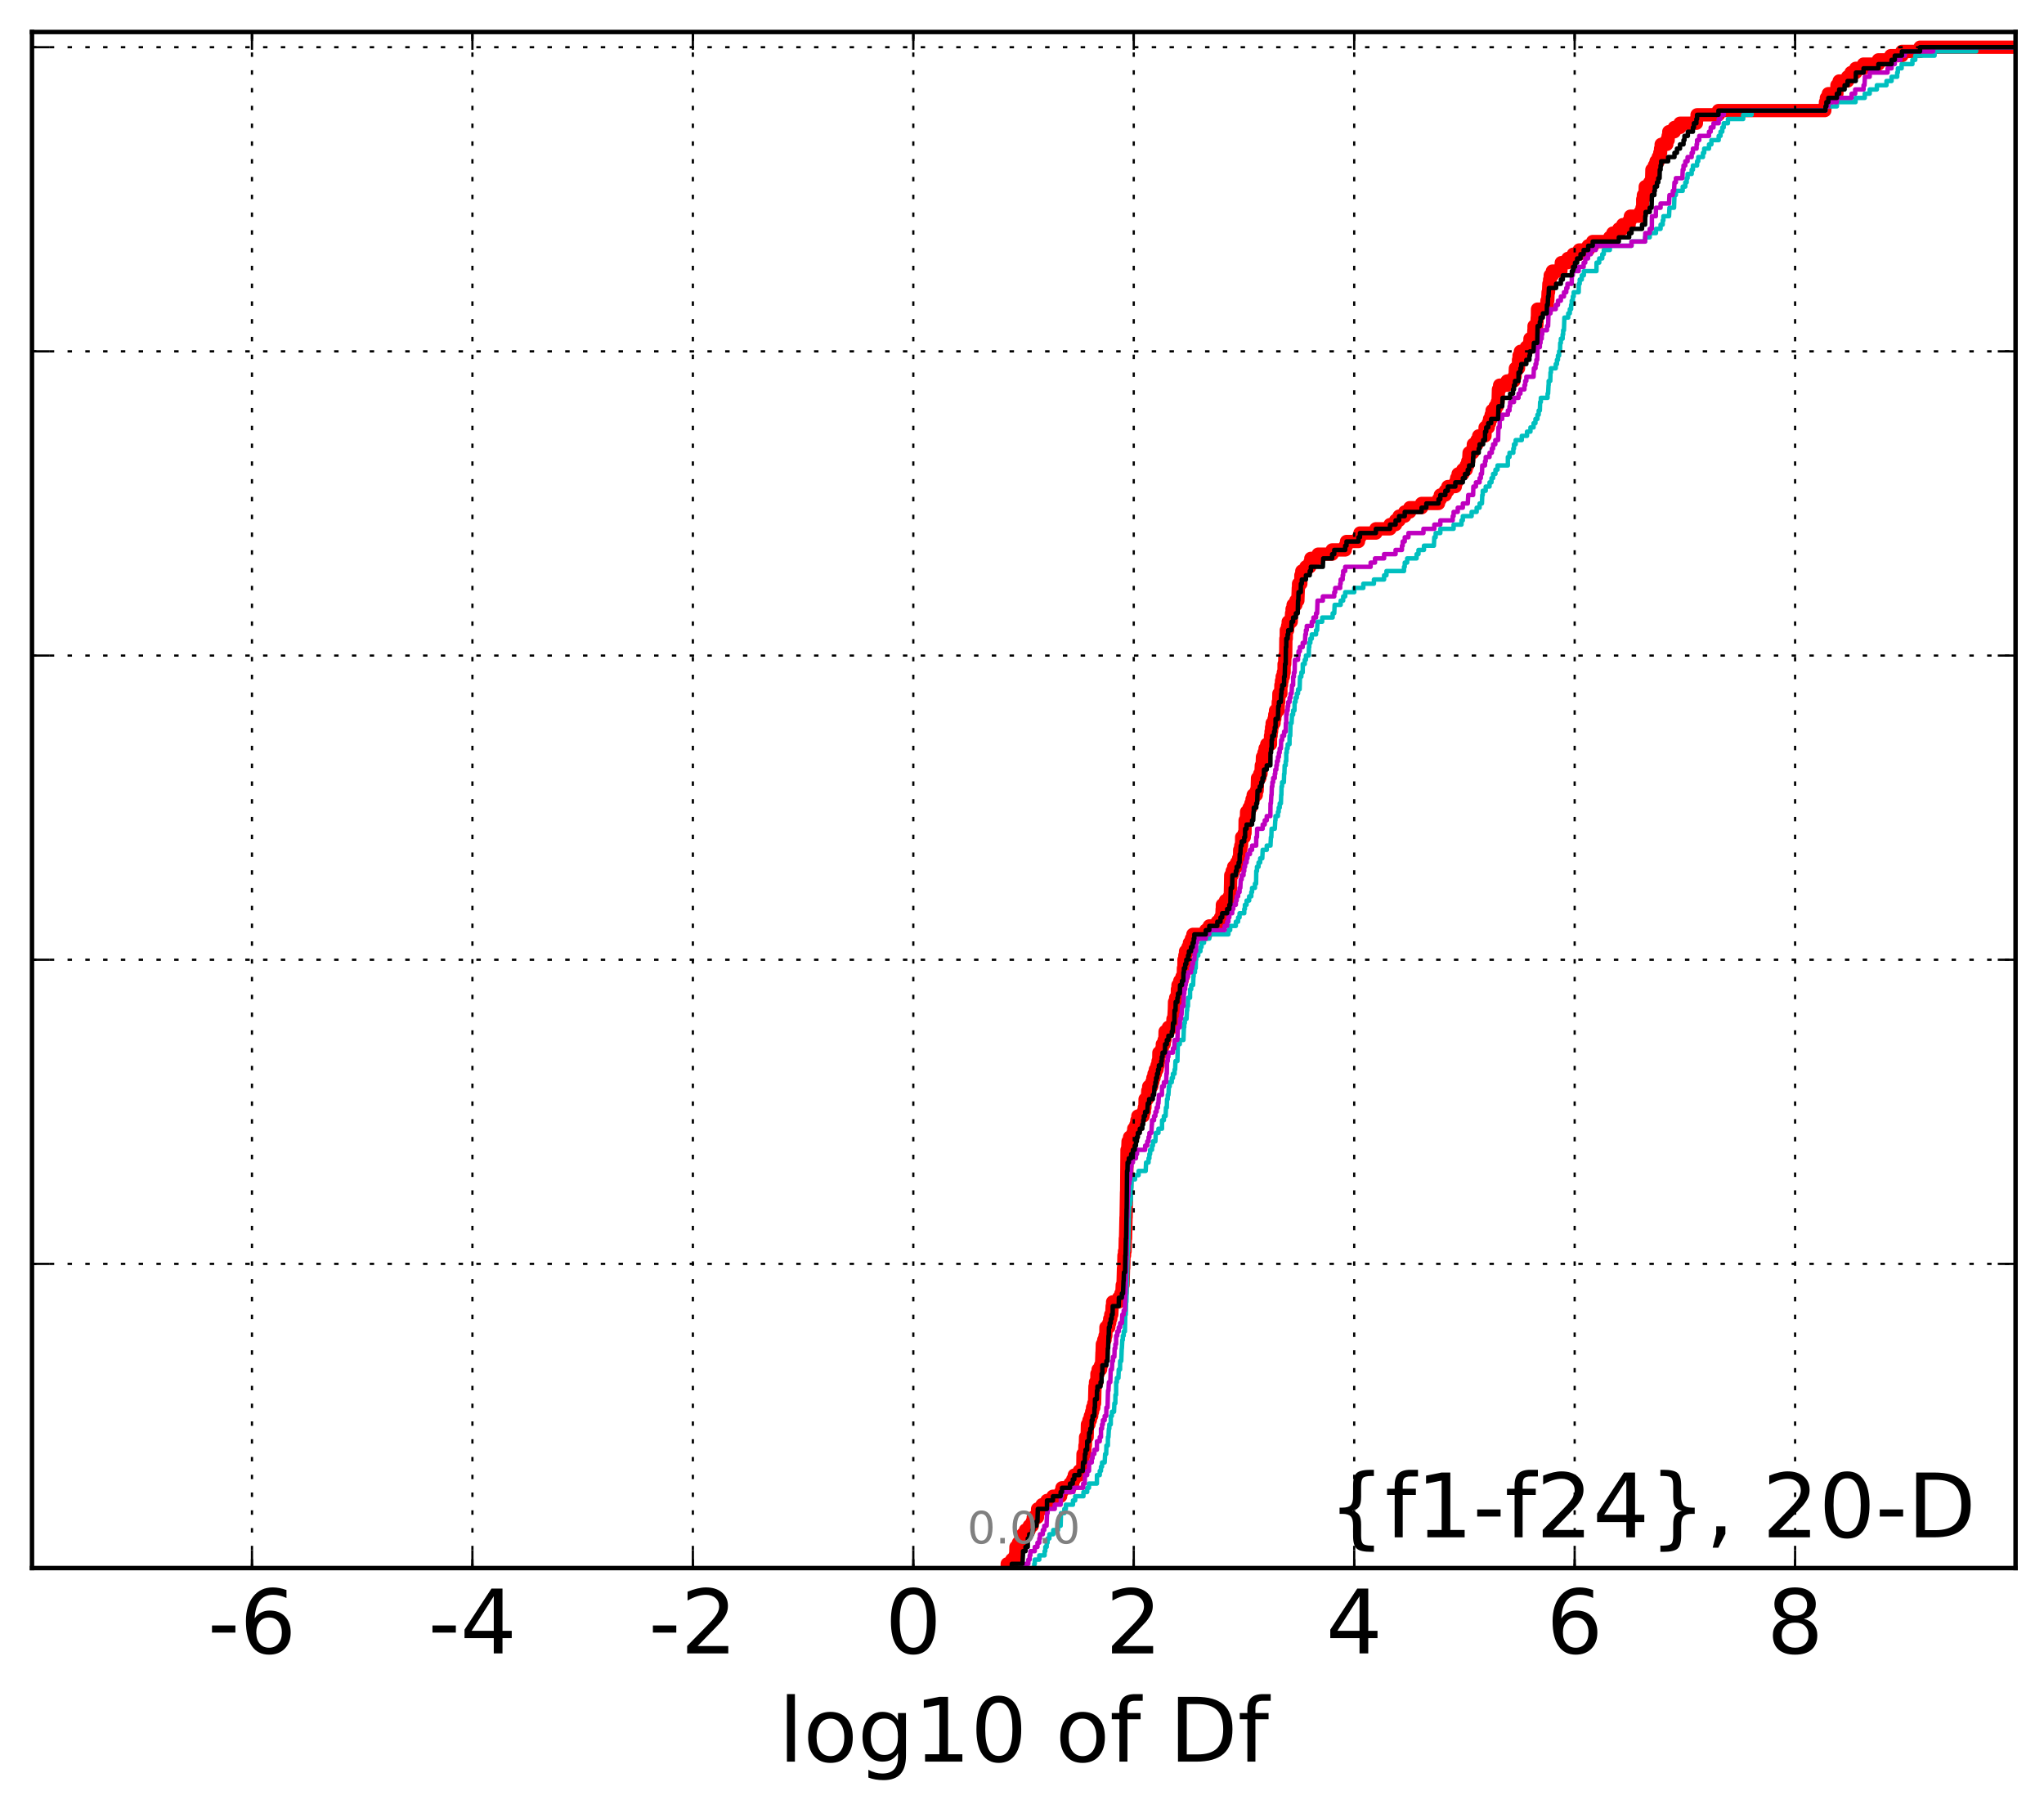 <?xml version="1.0" encoding="utf-8" standalone="no"?>
<!DOCTYPE svg PUBLIC "-//W3C//DTD SVG 1.1//EN"
  "http://www.w3.org/Graphics/SVG/1.1/DTD/svg11.dtd">
<!-- Created with matplotlib (http://matplotlib.org/) -->
<svg height="407pt" version="1.1" viewBox="0 0 460 407" width="460pt" xmlns="http://www.w3.org/2000/svg" xmlns:xlink="http://www.w3.org/1999/xlink">
 <defs>
  <style type="text/css">
*{stroke-linecap:butt;stroke-linejoin:round;stroke-miterlimit:100000;}
  </style>
 </defs>
 <g id="figure_1">
  <g id="patch_1">
   <path d="M 0 407.712 
L 460.8 407.712 
L 460.8 0 
L 0 0 
z
" style="fill:#ffffff;"/>
  </g>
  <g id="axes_1">
   <g id="patch_2">
    <path d="M 7.2 352.8 
L 453.6 352.8 
L 453.6 7.2 
L 7.2 7.2 
z
" style="fill:#ffffff;"/>
   </g>
   <g id="line2d_1">
    <path clip-path="url(#pd87ab98ce8)" d="M 226.679 352.8 
L 226.679 351.85 
L 227.707 351.85 
L 227.707 350.899 
L 228.436 350.899 
L 228.436 349.949 
L 228.588 349.949 
L 228.644 348.048 
L 229.213 348.048 
L 229.213 347.097 
L 230.108 347.097 
L 230.164 345.196 
L 230.785 345.196 
L 230.785 344.246 
L 231.63 344.246 
L 231.63 343.295 
L 232.302 343.295 
L 232.302 342.345 
L 232.536 342.345 
L 232.536 341.394 
L 233.481 341.394 
L 233.513 339.493 
L 234.515 339.493 
L 234.515 338.543 
L 235.618 338.543 
L 235.618 337.592 
L 236.968 337.592 
L 236.968 336.642 
L 238.694 336.642 
L 238.694 335.691 
L 238.999 335.691 
L 238.999 334.741 
L 240.807 334.741 
L 240.807 333.79 
L 241.426 333.79 
L 241.426 332.84 
L 241.773 332.84 
L 241.773 331.889 
L 242.89 331.889 
L 242.89 330.939 
L 243.675 330.939 
L 243.735 327.137 
L 244.115 327.137 
L 244.174 325.236 
L 244.257 325.236 
L 244.312 323.335 
L 244.661 323.335 
L 244.734 320.483 
L 245.071 320.483 
L 245.071 319.533 
L 245.381 319.533 
L 245.381 318.582 
L 245.68 318.582 
L 245.68 317.632 
L 245.878 317.632 
L 245.878 316.681 
L 246.154 316.681 
L 246.154 315.731 
L 246.33 315.731 
L 246.427 311.929 
L 246.543 311.929 
L 246.543 310.978 
L 246.852 310.978 
L 246.869 309.077 
L 247.137 309.077 
L 247.137 308.127 
L 247.679 308.127 
L 247.679 307.176 
L 247.907 307.176 
L 248.005 304.325 
L 248.028 304.325 
L 248.086 302.424 
L 248.401 302.424 
L 248.401 301.473 
L 248.689 301.473 
L 248.689 300.523 
L 248.865 300.523 
L 248.893 298.622 
L 249.53 298.622 
L 249.53 297.671 
L 249.74 297.671 
L 249.74 296.721 
L 249.971 296.721 
L 249.971 295.77 
L 250.196 295.77 
L 250.293 293.869 
L 250.398 293.869 
L 250.398 292.919 
L 251.77 292.919 
L 251.77 291.968 
L 252.256 291.968 
L 252.256 291.018 
L 252.478 291.018 
L 252.566 289.117 
L 252.738 289.117 
L 252.845 285.315 
L 252.888 285.315 
L 252.948 282.463 
L 253.071 282.463 
L 253.071 281.513 
L 253.192 281.513 
L 253.251 278.661 
L 253.305 278.661 
L 253.407 273.909 
L 253.434 273.909 
L 253.527 268.206 
L 253.549 268.206 
L 253.639 258.701 
L 253.798 258.701 
L 253.878 256.8 
L 254.217 256.8 
L 254.217 255.85 
L 254.966 255.85 
L 254.966 254.899 
L 255.151 254.899 
L 255.151 253.949 
L 255.644 253.949 
L 255.644 252.998 
L 255.853 252.998 
L 255.853 252.048 
L 256.073 252.048 
L 256.073 251.097 
L 257.272 251.097 
L 257.272 250.147 
L 257.532 250.147 
L 257.532 249.196 
L 257.662 249.196 
L 257.703 247.295 
L 258.209 247.295 
L 258.315 245.394 
L 258.523 245.394 
L 258.523 244.444 
L 259.199 244.444 
L 259.199 243.493 
L 259.451 243.493 
L 259.451 242.543 
L 259.717 242.543 
L 259.717 241.592 
L 260.017 241.592 
L 260.017 240.642 
L 260.399 240.642 
L 260.399 239.691 
L 260.623 239.691 
L 260.623 238.741 
L 260.781 238.741 
L 260.812 236.84 
L 261.459 236.84 
L 261.459 235.889 
L 261.582 235.889 
L 261.582 234.939 
L 261.986 234.939 
L 261.986 233.988 
L 262.163 233.988 
L 262.203 232.087 
L 262.951 232.087 
L 262.951 231.137 
L 263.901 231.137 
L 263.984 229.236 
L 264.165 229.236 
L 264.272 227.335 
L 264.286 227.335 
L 264.332 225.434 
L 264.589 225.434 
L 264.589 224.483 
L 264.958 224.483 
L 264.977 222.582 
L 265.112 222.582 
L 265.112 221.632 
L 265.516 221.632 
L 265.516 220.681 
L 266.007 220.681 
L 266.007 219.731 
L 266.298 219.731 
L 266.333 217.83 
L 266.439 217.83 
L 266.46 215.929 
L 266.653 215.929 
L 266.653 214.978 
L 266.81 214.978 
L 266.81 214.028 
L 267.369 214.028 
L 267.369 213.077 
L 267.685 213.077 
L 267.685 212.127 
L 268.133 212.127 
L 268.133 211.176 
L 268.466 211.176 
L 268.466 210.226 
L 271.366 210.226 
L 271.366 209.275 
L 272.15 209.275 
L 272.15 208.325 
L 273.955 208.325 
L 273.955 207.374 
L 274.673 207.374 
L 274.673 206.424 
L 274.966 206.424 
L 275.051 204.523 
L 275.096 204.523 
L 275.096 203.572 
L 275.793 203.572 
L 275.793 202.622 
L 276.666 202.622 
L 276.666 201.671 
L 276.882 201.671 
L 276.978 196.919 
L 277.31 196.919 
L 277.31 195.968 
L 277.639 195.968 
L 277.639 195.018 
L 278.315 195.018 
L 278.315 194.067 
L 278.752 194.067 
L 278.752 193.117 
L 278.962 193.117 
L 279.001 191.216 
L 279.231 191.216 
L 279.231 190.265 
L 279.411 190.265 
L 279.438 188.364 
L 280.017 188.364 
L 280.017 187.414 
L 280.187 187.414 
L 280.216 184.562 
L 280.492 184.562 
L 280.546 182.661 
L 281.121 182.661 
L 281.121 181.711 
L 281.523 181.711 
L 281.523 180.76 
L 281.776 180.76 
L 281.776 179.81 
L 282.031 179.81 
L 282.031 178.859 
L 282.725 178.859 
L 282.725 177.909 
L 282.919 177.909 
L 283.009 175.057 
L 283.506 175.057 
L 283.506 174.107 
L 283.785 174.107 
L 283.859 172.206 
L 284.061 172.206 
L 284.12 170.305 
L 284.461 170.305 
L 284.461 169.354 
L 284.704 169.354 
L 284.704 168.404 
L 285.079 168.404 
L 285.079 167.453 
L 285.922 167.453 
L 285.928 165.552 
L 286.054 165.552 
L 286.054 164.602 
L 286.172 164.602 
L 286.172 163.651 
L 286.301 163.651 
L 286.301 162.701 
L 286.731 162.701 
L 286.731 161.75 
L 286.889 161.75 
L 286.889 160.8 
L 287.061 160.8 
L 287.061 159.85 
L 287.65 159.85 
L 287.676 157.949 
L 287.779 157.949 
L 287.82 156.048 
L 288.257 156.048 
L 288.262 154.147 
L 288.399 154.147 
L 288.399 153.196 
L 288.556 153.196 
L 288.556 152.246 
L 288.817 152.246 
L 288.817 151.295 
L 288.983 151.295 
L 288.987 149.394 
L 289.122 149.394 
L 289.177 147.493 
L 289.342 147.493 
L 289.384 143.691 
L 289.472 143.691 
L 289.482 141.79 
L 289.777 141.79 
L 289.777 140.84 
L 289.914 140.84 
L 289.914 139.889 
L 290.584 139.889 
L 290.67 137.988 
L 290.782 137.988 
L 290.782 137.038 
L 291.017 137.038 
L 291.017 136.087 
L 291.631 136.087 
L 291.631 135.137 
L 292.081 135.137 
L 292.186 132.285 
L 292.239 132.285 
L 292.239 131.335 
L 292.742 131.335 
L 292.763 129.434 
L 292.976 129.434 
L 292.976 128.483 
L 293.896 128.483 
L 293.896 127.533 
L 294.757 127.533 
L 294.757 126.582 
L 295.007 126.582 
L 295.007 125.632 
L 296.656 125.632 
L 296.656 124.681 
L 299.796 124.681 
L 299.796 123.731 
L 302.736 123.731 
L 302.736 122.78 
L 303.029 122.78 
L 303.029 121.83 
L 305.723 121.83 
L 305.723 120.879 
L 306.062 120.879 
L 306.062 119.929 
L 309.638 119.929 
L 309.638 118.978 
L 312.821 118.978 
L 312.821 118.028 
L 314.073 118.028 
L 314.073 117.077 
L 314.863 117.077 
L 314.863 116.127 
L 316.137 116.127 
L 316.137 115.176 
L 317.27 115.176 
L 317.27 114.226 
L 319.925 114.226 
L 319.925 113.275 
L 323.736 113.275 
L 323.736 112.325 
L 324.143 112.325 
L 324.143 111.374 
L 325.272 111.374 
L 325.272 110.424 
L 325.84 110.424 
L 325.84 109.473 
L 327.522 109.473 
L 327.522 108.523 
L 327.818 108.523 
L 327.818 107.572 
L 328.15 107.572 
L 328.15 106.622 
L 329.21 106.622 
L 329.21 105.671 
L 329.964 105.671 
L 329.964 104.721 
L 330.319 104.721 
L 330.319 103.77 
L 330.518 103.77 
L 330.623 101.869 
L 331.449 101.869 
L 331.449 100.919 
L 331.579 100.919 
L 331.579 99.968 
L 332.384 99.968 
L 332.384 99.018 
L 332.783 99.018 
L 332.783 98.067 
L 334.194 98.067 
L 334.222 96.166 
L 334.932 96.166 
L 334.932 95.216 
L 335.224 95.216 
L 335.224 94.265 
L 335.583 94.265 
L 335.583 93.315 
L 335.796 93.315 
L 335.796 92.364 
L 336.504 92.364 
L 336.504 91.414 
L 336.967 91.414 
L 336.967 90.463 
L 337.144 90.463 
L 337.229 87.612 
L 337.491 87.612 
L 337.491 86.661 
L 339.171 86.661 
L 339.171 85.711 
L 340.719 85.711 
L 340.719 84.76 
L 340.956 84.76 
L 341.044 82.859 
L 341.74 82.859 
L 341.741 80.958 
L 341.866 80.958 
L 341.866 80.008 
L 342.171 80.008 
L 342.171 79.057 
L 343.499 79.057 
L 343.499 78.107 
L 344.194 78.107 
L 344.194 77.156 
L 344.323 77.156 
L 344.323 76.206 
L 345.117 76.206 
L 345.202 74.305 
L 345.237 74.305 
L 345.237 73.354 
L 345.854 73.354 
L 345.956 71.453 
L 345.997 71.453 
L 346.018 69.552 
L 348.101 69.552 
L 348.144 67.651 
L 348.32 67.651 
L 348.399 65.75 
L 348.495 65.75 
L 348.58 63.85 
L 348.743 63.85 
L 348.743 62.899 
L 348.878 62.899 
L 348.878 61.949 
L 349.364 61.949 
L 349.364 60.998 
L 351.275 60.998 
L 351.374 59.097 
L 352.85 59.097 
L 352.85 58.147 
L 354.067 58.147 
L 354.067 57.196 
L 355.402 57.196 
L 355.402 56.246 
L 357.42 56.246 
L 357.42 55.295 
L 358.436 55.295 
L 358.436 54.345 
L 362.264 54.345 
L 362.264 53.394 
L 362.969 53.394 
L 362.969 52.444 
L 364.316 52.444 
L 364.316 51.493 
L 365.208 51.493 
L 365.208 50.543 
L 366.638 50.543 
L 366.638 49.592 
L 366.923 49.592 
L 366.923 48.642 
L 369.15 48.642 
L 369.15 47.691 
L 369.54 47.691 
L 369.54 46.741 
L 369.689 46.741 
L 369.695 44.84 
L 369.848 44.84 
L 369.848 43.889 
L 370.225 43.889 
L 370.268 41.988 
L 371.271 41.988 
L 371.271 41.038 
L 371.688 41.038 
L 371.764 38.186 
L 372.317 38.186 
L 372.317 37.236 
L 372.693 37.236 
L 372.693 36.285 
L 373.197 36.285 
L 373.197 35.335 
L 373.534 35.335 
L 373.534 34.384 
L 373.713 34.384 
L 373.713 33.434 
L 373.848 33.434 
L 373.848 32.483 
L 375.103 32.483 
L 375.103 31.533 
L 375.413 31.533 
L 375.413 30.582 
L 375.565 30.582 
L 375.565 29.632 
L 376.817 29.632 
L 376.817 28.681 
L 378.08 28.681 
L 378.08 27.731 
L 381.771 27.731 
L 381.771 26.78 
L 381.926 26.78 
L 381.926 25.83 
L 386.735 25.83 
L 386.735 24.879 
L 410.664 24.879 
L 410.664 23.929 
L 410.823 23.929 
L 410.823 22.978 
L 411.027 22.978 
L 411.027 22.028 
L 411.465 22.028 
L 411.465 21.077 
L 413.389 21.077 
L 413.407 19.176 
L 413.904 19.176 
L 413.904 18.226 
L 415.798 18.226 
L 415.798 17.275 
L 416.577 17.275 
L 416.577 16.325 
L 417.631 16.325 
L 417.631 15.374 
L 419.389 15.374 
L 419.389 14.424 
L 422.732 14.424 
L 422.732 13.473 
L 425.511 13.473 
L 425.511 12.523 
L 428.016 12.523 
L 428.016 11.572 
L 432.104 11.572 
L 432.104 10.622 
L 432.104 10.622 
L 453.6 10.622 
L 453.6 10.622 
" style="fill:none;stroke:#ff0000;stroke-linecap:square;stroke-width:3.0;"/>
   </g>
   <g id="line2d_2">
    <path clip-path="url(#pd87ab98ce8)" d="M 232.753 352.8 
L 232.753 351.85 
L 232.872 351.85 
L 232.872 350.899 
L 233.89 350.899 
L 233.89 349.949 
L 235.085 349.949 
L 235.085 348.998 
L 235.245 348.998 
L 235.245 348.048 
L 235.557 348.048 
L 235.557 347.097 
L 235.759 347.097 
L 235.759 346.147 
L 236.168 346.147 
L 236.168 345.196 
L 237.032 345.196 
L 237.032 344.246 
L 238.124 344.246 
L 238.124 343.295 
L 238.694 343.295 
L 238.776 340.444 
L 239.528 340.444 
L 239.528 339.493 
L 239.869 339.493 
L 239.869 338.543 
L 241.468 338.543 
L 241.468 337.592 
L 241.968 337.592 
L 241.968 336.642 
L 243.825 336.642 
L 243.825 335.691 
L 244.671 335.691 
L 244.671 334.741 
L 245.071 334.741 
L 245.071 333.79 
L 246.852 333.79 
L 246.869 331.889 
L 247.5 331.889 
L 247.5 330.939 
L 247.774 330.939 
L 247.774 329.988 
L 248.013 329.988 
L 248.013 329.038 
L 248.606 329.038 
L 248.711 327.137 
L 248.946 327.137 
L 249 325.236 
L 249.326 325.236 
L 249.345 323.335 
L 249.459 323.335 
L 249.558 321.434 
L 249.655 321.434 
L 249.655 320.483 
L 249.971 320.483 
L 249.989 318.582 
L 250.232 318.582 
L 250.232 317.632 
L 250.712 317.632 
L 250.791 315.731 
L 251.002 315.731 
L 251.027 313.83 
L 251.179 313.83 
L 251.194 310.978 
L 251.352 310.978 
L 251.352 310.028 
L 251.704 310.028 
L 251.77 308.127 
L 252.066 308.127 
L 252.083 306.226 
L 252.337 306.226 
L 252.448 303.374 
L 252.478 303.374 
L 252.574 301.473 
L 252.684 301.473 
L 252.684 300.523 
L 252.888 300.523 
L 252.888 299.572 
L 253.159 299.572 
L 253.254 295.77 
L 253.355 295.77 
L 253.434 292.919 
L 253.489 292.919 
L 253.588 289.117 
L 253.629 289.117 
L 253.717 283.414 
L 253.745 283.414 
L 253.781 281.513 
L 253.881 281.513 
L 253.991 275.81 
L 253.997 275.81 
L 254.104 272.008 
L 254.116 272.008 
L 254.116 271.057 
L 254.364 271.057 
L 254.364 270.107 
L 254.477 270.107 
L 254.582 267.255 
L 254.621 267.255 
L 254.686 265.354 
L 255.441 265.354 
L 255.441 264.404 
L 256.241 264.404 
L 256.241 263.453 
L 257.833 263.453 
L 257.926 261.552 
L 258.48 261.552 
L 258.48 260.602 
L 258.671 260.602 
L 258.671 259.651 
L 258.833 259.651 
L 258.833 258.701 
L 259.257 258.701 
L 259.257 257.75 
L 259.465 257.75 
L 259.465 256.8 
L 260.017 256.8 
L 260.105 254.899 
L 260.711 254.899 
L 260.711 253.949 
L 261.509 253.949 
L 261.523 252.048 
L 261.929 252.048 
L 261.929 251.097 
L 262.322 251.097 
L 262.399 249.196 
L 262.594 249.196 
L 262.637 247.295 
L 262.8 247.295 
L 262.8 246.345 
L 262.951 246.345 
L 263.062 244.444 
L 263.235 244.444 
L 263.235 243.493 
L 263.706 243.493 
L 263.706 242.543 
L 263.963 242.543 
L 263.963 241.592 
L 264.332 241.592 
L 264.332 240.642 
L 264.463 240.642 
L 264.54 238.741 
L 264.977 238.741 
L 265.075 234.939 
L 265.516 234.939 
L 265.516 233.988 
L 266.333 233.988 
L 266.439 231.137 
L 266.511 231.137 
L 266.511 230.186 
L 266.644 230.186 
L 266.644 229.236 
L 267.032 229.236 
L 267.119 227.335 
L 267.186 227.335 
L 267.186 226.384 
L 267.356 226.384 
L 267.369 224.483 
L 267.816 224.483 
L 267.834 222.582 
L 268.08 222.582 
L 268.08 221.632 
L 268.506 221.632 
L 268.577 219.731 
L 268.635 219.731 
L 268.635 218.78 
L 268.919 218.78 
L 268.919 217.83 
L 269.096 217.83 
L 269.14 215.929 
L 269.22 215.929 
L 269.22 214.978 
L 269.667 214.978 
L 269.667 214.028 
L 270.153 214.028 
L 270.153 213.077 
L 270.399 213.077 
L 270.399 212.127 
L 270.963 212.127 
L 270.963 211.176 
L 272.15 211.176 
L 272.15 210.226 
L 276.451 210.226 
L 276.451 209.275 
L 276.849 209.275 
L 276.849 208.325 
L 278.124 208.325 
L 278.124 207.374 
L 278.635 207.374 
L 278.635 206.424 
L 278.962 206.424 
L 278.962 205.473 
L 280.017 205.473 
L 280.017 204.523 
L 280.162 204.523 
L 280.162 203.572 
L 280.546 203.572 
L 280.546 202.622 
L 281.119 202.622 
L 281.119 201.671 
L 281.604 201.671 
L 281.604 200.721 
L 281.776 200.721 
L 281.776 199.77 
L 282.419 199.77 
L 282.419 198.82 
L 282.679 198.82 
L 282.725 195.968 
L 282.878 195.968 
L 282.878 195.018 
L 283.233 195.018 
L 283.233 194.067 
L 283.603 194.067 
L 283.603 193.117 
L 284.075 193.117 
L 284.165 191.216 
L 285.079 191.216 
L 285.079 190.265 
L 285.922 190.265 
L 286.016 188.364 
L 286.112 188.364 
L 286.172 186.463 
L 286.892 186.463 
L 287.002 184.562 
L 287.049 184.562 
L 287.049 183.612 
L 287.598 183.612 
L 287.598 182.661 
L 287.773 182.661 
L 287.773 181.711 
L 287.999 181.711 
L 287.999 180.76 
L 288.262 180.76 
L 288.331 178.859 
L 288.377 178.859 
L 288.414 176.958 
L 288.531 176.958 
L 288.531 176.008 
L 288.932 176.008 
L 288.987 174.107 
L 289.054 174.107 
L 289.113 172.206 
L 289.346 172.206 
L 289.346 171.255 
L 289.468 171.255 
L 289.473 169.354 
L 289.592 169.354 
L 289.592 168.404 
L 289.79 168.404 
L 289.79 167.453 
L 290.204 167.453 
L 290.216 165.552 
L 290.366 165.552 
L 290.438 162.701 
L 290.67 162.701 
L 290.778 160.8 
L 291.017 160.8 
L 291.017 159.85 
L 291.315 159.85 
L 291.356 157.949 
L 291.568 157.949 
L 291.568 156.998 
L 291.844 156.998 
L 291.844 156.048 
L 292.118 156.048 
L 292.118 155.097 
L 292.476 155.097 
L 292.569 152.246 
L 292.865 152.246 
L 292.865 151.295 
L 293.17 151.295 
L 293.188 149.394 
L 293.634 149.394 
L 293.634 148.444 
L 293.896 148.444 
L 293.896 147.493 
L 294.525 147.493 
L 294.577 145.592 
L 294.647 145.592 
L 294.647 144.642 
L 294.895 144.642 
L 294.895 143.691 
L 295.218 143.691 
L 295.218 142.741 
L 296.175 142.741 
L 296.175 141.79 
L 296.419 141.79 
L 296.505 139.889 
L 297.558 139.889 
L 297.558 138.939 
L 299.912 138.939 
L 299.912 137.988 
L 300.272 137.988 
L 300.359 136.087 
L 301.719 136.087 
L 301.719 135.137 
L 302.279 135.137 
L 302.279 134.186 
L 302.736 134.186 
L 302.736 133.236 
L 304.775 133.236 
L 304.775 132.285 
L 306.812 132.285 
L 306.812 131.335 
L 309.2 131.335 
L 309.2 130.384 
L 311.489 130.384 
L 311.489 129.434 
L 312.02 129.434 
L 312.02 128.483 
L 315.969 128.483 
L 315.969 127.533 
L 316.137 127.533 
L 316.137 126.582 
L 316.68 126.582 
L 316.68 125.632 
L 318.801 125.632 
L 318.801 124.681 
L 319.23 124.681 
L 319.23 123.731 
L 320.461 123.731 
L 320.461 122.78 
L 322.702 122.78 
L 322.79 120.879 
L 323.095 120.879 
L 323.095 119.929 
L 324.143 119.929 
L 324.143 118.978 
L 327.132 118.978 
L 327.132 118.028 
L 328.908 118.028 
L 328.908 117.077 
L 329.21 117.077 
L 329.21 116.127 
L 331.189 116.127 
L 331.189 115.176 
L 332.322 115.176 
L 332.322 114.226 
L 332.982 114.226 
L 332.982 113.275 
L 333.509 113.275 
L 333.585 111.374 
L 333.689 111.374 
L 333.689 110.424 
L 334.356 110.424 
L 334.356 109.473 
L 335.219 109.473 
L 335.219 108.523 
L 335.659 108.523 
L 335.659 107.572 
L 336.019 107.572 
L 336.019 106.622 
L 336.552 106.622 
L 336.552 105.671 
L 337.018 105.671 
L 337.018 104.721 
L 339.34 104.721 
L 339.343 102.82 
L 339.711 102.82 
L 339.711 101.869 
L 340.569 101.869 
L 340.569 100.919 
L 340.719 100.919 
L 340.719 99.968 
L 341.099 99.968 
L 341.099 99.018 
L 342.475 99.018 
L 342.475 98.067 
L 343.651 98.067 
L 343.651 97.117 
L 344.428 97.117 
L 344.428 96.166 
L 345.129 96.166 
L 345.129 95.216 
L 345.55 95.216 
L 345.55 94.265 
L 345.997 94.265 
L 345.997 93.315 
L 346.285 93.315 
L 346.285 92.364 
L 346.542 92.364 
L 346.602 90.463 
L 346.764 90.463 
L 346.764 89.513 
L 348.281 89.513 
L 348.281 88.562 
L 348.399 88.562 
L 348.495 86.661 
L 348.527 86.661 
L 348.527 85.711 
L 348.89 85.711 
L 348.941 83.81 
L 349.041 83.81 
L 349.041 82.859 
L 350.118 82.859 
L 350.118 81.909 
L 350.39 81.909 
L 350.39 80.958 
L 350.617 80.958 
L 350.617 80.008 
L 350.874 80.008 
L 350.874 79.057 
L 351.081 79.057 
L 351.131 77.156 
L 351.275 77.156 
L 351.275 76.206 
L 351.671 76.206 
L 351.671 75.255 
L 351.789 75.255 
L 351.789 74.305 
L 351.965 74.305 
L 352.063 71.453 
L 352.923 71.453 
L 352.923 70.503 
L 353.286 70.503 
L 353.286 69.552 
L 353.577 69.552 
L 353.577 68.602 
L 353.717 68.602 
L 353.717 67.651 
L 353.965 67.651 
L 353.965 66.701 
L 354.16 66.701 
L 354.16 65.75 
L 355.284 65.75 
L 355.327 63.85 
L 355.514 63.85 
L 355.514 62.899 
L 355.979 62.899 
L 355.979 61.949 
L 356.447 61.949 
L 356.447 60.998 
L 359.284 60.998 
L 359.302 59.097 
L 359.905 59.097 
L 359.905 58.147 
L 360.589 58.147 
L 360.589 57.196 
L 360.929 57.196 
L 360.929 56.246 
L 362.292 56.246 
L 362.292 55.295 
L 367.171 55.295 
L 367.171 54.345 
L 370.225 54.345 
L 370.225 53.394 
L 371.271 53.394 
L 371.271 52.444 
L 372.672 52.444 
L 372.672 51.493 
L 373.713 51.493 
L 373.713 50.543 
L 374.187 50.543 
L 374.187 49.592 
L 374.346 49.592 
L 374.346 48.642 
L 375.615 48.642 
L 375.712 46.741 
L 376.743 46.741 
L 376.839 43.889 
L 377.152 43.889 
L 377.152 42.939 
L 378.692 42.939 
L 378.692 41.988 
L 379.274 41.988 
L 379.274 41.038 
L 379.588 41.038 
L 379.588 40.087 
L 379.787 40.087 
L 379.787 39.137 
L 380.713 39.137 
L 380.713 38.186 
L 380.989 38.186 
L 380.989 37.236 
L 381.926 37.236 
L 381.926 36.285 
L 382.19 36.285 
L 382.19 35.335 
L 383.246 35.335 
L 383.246 34.384 
L 383.53 34.384 
L 383.53 33.434 
L 384.609 33.434 
L 384.609 32.483 
L 385.148 32.483 
L 385.148 31.533 
L 386.788 31.533 
L 386.788 30.582 
L 387.205 30.582 
L 387.205 29.632 
L 387.599 29.632 
L 387.599 28.681 
L 387.918 28.681 
L 387.918 27.731 
L 388.866 27.731 
L 388.866 26.78 
L 392.302 26.78 
L 392.302 25.83 
L 394.189 25.83 
L 394.189 24.879 
L 410.823 24.879 
L 410.823 23.929 
L 413.389 23.929 
L 413.389 22.978 
L 417.589 22.978 
L 417.589 22.028 
L 419.659 22.028 
L 419.659 21.077 
L 420.775 21.077 
L 420.775 20.127 
L 422.385 20.127 
L 422.385 19.176 
L 424.551 19.176 
L 424.551 18.226 
L 425.697 18.226 
L 425.697 17.275 
L 426.961 17.275 
L 426.961 16.325 
L 427.108 16.325 
L 427.108 15.374 
L 427.963 15.374 
L 427.963 14.424 
L 430.389 14.424 
L 430.389 13.473 
L 431.026 13.473 
L 431.026 12.523 
L 435.374 12.523 
L 435.374 11.572 
L 444.723 11.572 
L 444.723 10.622 
L 444.723 10.622 
L 453.6 10.622 
L 453.6 10.622 
" style="fill:none;stroke:#00bfbf;stroke-linecap:square;"/>
   </g>
   <g id="line2d_3">
    <path clip-path="url(#pd87ab98ce8)" d="M 230.785 352.8 
L 230.785 351.85 
L 231.432 351.85 
L 231.432 350.899 
L 231.727 350.899 
L 231.727 349.949 
L 231.886 349.949 
L 231.886 348.998 
L 232.872 348.998 
L 232.872 348.048 
L 233.481 348.048 
L 233.481 347.097 
L 233.89 347.097 
L 233.89 346.147 
L 234.044 346.147 
L 234.044 345.196 
L 234.682 345.196 
L 234.682 344.246 
L 235.011 344.246 
L 235.011 343.295 
L 235.528 343.295 
L 235.627 340.444 
L 235.759 340.444 
L 235.759 339.493 
L 237.371 339.493 
L 237.371 338.543 
L 238.694 338.543 
L 238.776 336.642 
L 238.999 336.642 
L 238.999 335.691 
L 241.573 335.691 
L 241.573 334.741 
L 243.761 334.741 
L 243.761 333.79 
L 244.115 333.79 
L 244.174 331.889 
L 244.671 331.889 
L 244.671 330.939 
L 245.071 330.939 
L 245.118 329.038 
L 245.701 329.038 
L 245.701 328.087 
L 245.878 328.087 
L 245.878 327.137 
L 246.279 327.137 
L 246.279 326.186 
L 246.852 326.186 
L 246.869 324.285 
L 247.5 324.285 
L 247.5 323.335 
L 247.774 323.335 
L 247.776 321.434 
L 248.013 321.434 
L 248.013 320.483 
L 248.204 320.483 
L 248.204 319.533 
L 248.606 319.533 
L 248.606 318.582 
L 248.946 318.582 
L 249 316.681 
L 249.249 316.681 
L 249.359 312.879 
L 249.459 312.879 
L 249.558 310.978 
L 249.871 310.978 
L 249.971 308.127 
L 250.232 308.127 
L 250.317 306.226 
L 250.482 306.226 
L 250.482 305.275 
L 250.791 305.275 
L 250.843 303.374 
L 251.002 303.374 
L 251.002 302.424 
L 251.179 302.424 
L 251.194 300.523 
L 251.445 300.523 
L 251.445 299.572 
L 251.77 299.572 
L 251.77 298.622 
L 252.083 298.622 
L 252.083 297.671 
L 252.478 297.671 
L 252.574 295.77 
L 252.888 295.77 
L 252.888 294.82 
L 253.159 294.82 
L 253.254 291.018 
L 253.305 291.018 
L 253.392 286.265 
L 253.434 286.265 
L 253.489 283.414 
L 253.554 283.414 
L 253.657 273.909 
L 253.715 273.909 
L 253.809 269.156 
L 253.917 269.156 
L 254.013 266.305 
L 254.169 266.305 
L 254.169 265.354 
L 254.34 265.354 
L 254.34 264.404 
L 254.477 264.404 
L 254.569 262.503 
L 254.621 262.503 
L 254.621 261.552 
L 254.966 261.552 
L 254.966 260.602 
L 255.644 260.602 
L 255.644 259.651 
L 255.89 259.651 
L 255.89 258.701 
L 257.716 258.701 
L 257.716 257.75 
L 258.187 257.75 
L 258.187 256.8 
L 258.48 256.8 
L 258.48 255.85 
L 258.671 255.85 
L 258.671 254.899 
L 259.11 254.899 
L 259.218 252.998 
L 259.257 252.998 
L 259.257 252.048 
L 259.717 252.048 
L 259.717 251.097 
L 260.017 251.097 
L 260.017 250.147 
L 260.303 250.147 
L 260.303 249.196 
L 260.587 249.196 
L 260.587 248.246 
L 260.711 248.246 
L 260.812 246.345 
L 261.489 246.345 
L 261.509 244.444 
L 261.929 244.444 
L 261.929 243.493 
L 262.445 243.493 
L 262.513 241.592 
L 262.594 241.592 
L 262.637 238.741 
L 262.8 238.741 
L 262.8 237.79 
L 262.951 237.79 
L 262.951 236.84 
L 263.963 236.84 
L 263.963 235.889 
L 264.272 235.889 
L 264.332 233.988 
L 264.977 233.988 
L 265.075 231.137 
L 265.516 231.137 
L 265.569 229.236 
L 265.793 229.236 
L 265.793 228.285 
L 265.906 228.285 
L 266.007 226.384 
L 266.333 226.384 
L 266.439 223.533 
L 266.528 223.533 
L 266.528 222.582 
L 266.718 222.582 
L 266.718 221.632 
L 266.84 221.632 
L 266.84 220.681 
L 267.032 220.681 
L 267.032 219.731 
L 267.369 219.731 
L 267.369 218.78 
L 268.045 218.78 
L 268.045 217.83 
L 268.31 217.83 
L 268.31 216.879 
L 268.488 216.879 
L 268.488 215.929 
L 268.785 215.929 
L 268.882 214.028 
L 269.164 214.028 
L 269.22 212.127 
L 269.395 212.127 
L 269.395 211.176 
L 271.366 211.176 
L 271.366 210.226 
L 272.15 210.226 
L 272.15 209.275 
L 275.608 209.275 
L 275.608 208.325 
L 276.173 208.325 
L 276.173 207.374 
L 276.451 207.374 
L 276.451 206.424 
L 276.666 206.424 
L 276.666 205.473 
L 277.31 205.473 
L 277.31 204.523 
L 277.55 204.523 
L 277.55 203.572 
L 278.124 203.572 
L 278.124 202.622 
L 278.315 202.622 
L 278.315 201.671 
L 278.635 201.671 
L 278.635 200.721 
L 278.962 200.721 
L 278.962 199.77 
L 279.133 199.77 
L 279.231 197.869 
L 279.438 197.869 
L 279.438 196.919 
L 279.853 196.919 
L 279.853 195.968 
L 280.017 195.968 
L 280.017 195.018 
L 280.202 195.018 
L 280.202 194.067 
L 280.546 194.067 
L 280.546 193.117 
L 280.746 193.117 
L 280.746 192.166 
L 281.301 192.166 
L 281.301 191.216 
L 281.776 191.216 
L 281.776 190.265 
L 282.699 190.265 
L 282.725 188.364 
L 282.878 188.364 
L 282.919 186.463 
L 284.165 186.463 
L 284.165 185.513 
L 284.627 185.513 
L 284.627 184.562 
L 285.079 184.562 
L 285.079 183.612 
L 285.894 183.612 
L 285.928 180.76 
L 286.016 180.76 
L 286.116 178.859 
L 286.172 178.859 
L 286.228 176.958 
L 286.339 176.958 
L 286.339 176.008 
L 286.521 176.008 
L 286.521 175.057 
L 286.889 175.057 
L 286.889 174.107 
L 287.002 174.107 
L 287.002 173.156 
L 287.24 173.156 
L 287.24 172.206 
L 287.38 172.206 
L 287.38 171.255 
L 287.598 171.255 
L 287.598 170.305 
L 287.82 170.305 
L 287.82 169.354 
L 287.999 169.354 
L 287.999 168.404 
L 288.262 168.404 
L 288.331 166.503 
L 288.556 166.503 
L 288.556 165.552 
L 288.987 165.552 
L 288.987 164.602 
L 289.346 164.602 
L 289.381 162.701 
L 289.472 162.701 
L 289.473 160.8 
L 289.592 160.8 
L 289.592 159.85 
L 289.79 159.85 
L 289.79 158.899 
L 289.907 158.899 
L 289.907 157.949 
L 290.216 157.949 
L 290.216 156.998 
L 290.438 156.998 
L 290.438 156.048 
L 290.67 156.048 
L 290.779 154.147 
L 291.017 154.147 
L 291.029 152.246 
L 291.192 152.246 
L 291.192 151.295 
L 291.356 151.295 
L 291.416 148.444 
L 292.118 148.444 
L 292.118 147.493 
L 292.239 147.493 
L 292.239 146.543 
L 292.541 146.543 
L 292.541 145.592 
L 293.17 145.592 
L 293.17 144.642 
L 293.67 144.642 
L 293.764 142.741 
L 293.896 142.741 
L 293.896 141.79 
L 294.085 141.79 
L 294.085 140.84 
L 295.218 140.84 
L 295.218 139.889 
L 295.59 139.889 
L 295.59 138.939 
L 296.175 138.939 
L 296.175 137.988 
L 296.419 137.988 
L 296.509 135.137 
L 297.708 135.137 
L 297.708 134.186 
L 300.272 134.186 
L 300.272 133.236 
L 300.481 133.236 
L 300.481 132.285 
L 301.603 132.285 
L 301.603 131.335 
L 301.719 131.335 
L 301.719 130.384 
L 302.167 130.384 
L 302.167 129.434 
L 302.279 129.434 
L 302.279 128.483 
L 302.736 128.483 
L 302.736 127.533 
L 308.46 127.533 
L 308.46 126.582 
L 309.443 126.582 
L 309.443 125.632 
L 311.489 125.632 
L 311.489 124.681 
L 314.073 124.681 
L 314.073 123.731 
L 315.504 123.731 
L 315.504 122.78 
L 315.674 122.78 
L 315.674 121.83 
L 316.137 121.83 
L 316.137 120.879 
L 316.969 120.879 
L 316.969 119.929 
L 320.344 119.929 
L 320.344 118.978 
L 322.79 118.978 
L 322.79 118.028 
L 324.143 118.028 
L 324.143 117.077 
L 326.933 117.077 
L 326.933 116.127 
L 327.132 116.127 
L 327.132 115.176 
L 328.064 115.176 
L 328.064 114.226 
L 329.21 114.226 
L 329.21 113.275 
L 330.319 113.275 
L 330.426 111.374 
L 331.523 111.374 
L 331.579 109.473 
L 332.157 109.473 
L 332.157 108.523 
L 332.982 108.523 
L 332.982 107.572 
L 333.262 107.572 
L 333.262 106.622 
L 333.509 106.622 
L 333.585 104.721 
L 334.194 104.721 
L 334.194 103.77 
L 334.356 103.77 
L 334.356 102.82 
L 335.219 102.82 
L 335.219 101.869 
L 335.732 101.869 
L 335.732 100.919 
L 336.019 100.919 
L 336.019 99.968 
L 336.52 99.968 
L 336.52 99.018 
L 337.144 99.018 
L 337.229 96.166 
L 337.494 96.166 
L 337.502 94.265 
L 338.07 94.265 
L 338.07 93.315 
L 339.343 93.315 
L 339.343 92.364 
L 339.711 92.364 
L 339.711 91.414 
L 339.854 91.414 
L 339.854 90.463 
L 340.719 90.463 
L 340.719 89.513 
L 341.741 89.513 
L 341.741 88.562 
L 342.171 88.562 
L 342.171 87.612 
L 343.069 87.612 
L 343.069 86.661 
L 343.25 86.661 
L 343.25 85.711 
L 343.499 85.711 
L 343.499 84.76 
L 345.129 84.76 
L 345.202 82.859 
L 345.562 82.859 
L 345.562 81.909 
L 345.76 81.909 
L 345.76 80.958 
L 345.956 80.958 
L 346.018 78.107 
L 346.542 78.107 
L 346.542 77.156 
L 346.7 77.156 
L 346.7 76.206 
L 346.965 76.206 
L 346.965 75.255 
L 347.081 75.255 
L 347.081 74.305 
L 348.144 74.305 
L 348.144 73.354 
L 348.399 73.354 
L 348.495 70.503 
L 348.941 70.503 
L 348.941 69.552 
L 350.118 69.552 
L 350.118 68.602 
L 350.617 68.602 
L 350.617 67.651 
L 351.275 67.651 
L 351.275 66.701 
L 351.971 66.701 
L 351.971 65.75 
L 352.488 65.75 
L 352.488 64.8 
L 352.75 64.8 
L 352.75 63.85 
L 353.717 63.85 
L 353.745 61.949 
L 353.965 61.949 
L 353.965 60.998 
L 355.284 60.998 
L 355.284 60.048 
L 356.395 60.048 
L 356.395 59.097 
L 356.757 59.097 
L 356.757 58.147 
L 357.386 58.147 
L 357.386 57.196 
L 358.022 57.196 
L 358.022 56.246 
L 359.129 56.246 
L 359.129 55.295 
L 367.171 55.295 
L 367.171 54.345 
L 370.225 54.345 
L 370.268 52.444 
L 371.271 52.444 
L 371.271 51.493 
L 371.745 51.493 
L 371.764 48.642 
L 372.64 48.642 
L 372.672 46.741 
L 373.713 46.741 
L 373.713 45.79 
L 375.615 45.79 
L 375.712 43.889 
L 376.454 43.889 
L 376.454 42.939 
L 376.743 42.939 
L 376.839 41.038 
L 377.152 41.038 
L 377.152 40.087 
L 378.619 40.087 
L 378.692 38.186 
L 378.873 38.186 
L 378.873 37.236 
L 379.274 37.236 
L 379.274 36.285 
L 379.787 36.285 
L 379.787 35.335 
L 380.713 35.335 
L 380.713 34.384 
L 380.989 34.384 
L 380.989 33.434 
L 381.814 33.434 
L 381.814 32.483 
L 381.926 32.483 
L 381.926 31.533 
L 382.414 31.533 
L 382.414 30.582 
L 384.609 30.582 
L 384.609 29.632 
L 384.994 29.632 
L 384.994 28.681 
L 385.617 28.681 
L 385.617 27.731 
L 386.788 27.731 
L 386.788 26.78 
L 387.179 26.78 
L 387.179 25.83 
L 387.956 25.83 
L 387.956 24.879 
L 410.823 24.879 
L 410.823 23.929 
L 411.465 23.929 
L 411.465 22.978 
L 413.389 22.978 
L 413.389 22.028 
L 416.707 22.028 
L 416.707 21.077 
L 417.508 21.077 
L 417.508 20.127 
L 419.389 20.127 
L 419.389 19.176 
L 419.602 19.176 
L 419.698 17.275 
L 420.775 17.275 
L 420.775 16.325 
L 424.796 16.325 
L 424.796 15.374 
L 425.697 15.374 
L 425.697 14.424 
L 426.416 14.424 
L 426.416 13.473 
L 427.682 13.473 
L 427.682 12.523 
L 428.672 12.523 
L 428.672 11.572 
L 435.055 11.572 
L 435.055 10.622 
L 435.055 10.622 
L 453.6 10.622 
L 453.6 10.622 
" style="fill:none;stroke:#bf00bf;stroke-linecap:square;"/>
   </g>
   <g id="line2d_4">
    <path clip-path="url(#pd87ab98ce8)" d="M 227.707 352.8 
L 227.707 351.85 
L 230.108 351.85 
L 230.207 349.949 
L 230.222 349.949 
L 230.222 348.998 
L 230.785 348.998 
L 230.785 348.048 
L 231.298 348.048 
L 231.301 346.147 
L 231.63 346.147 
L 231.63 345.196 
L 232.302 345.196 
L 232.302 344.246 
L 232.536 344.246 
L 232.536 343.295 
L 233.245 343.295 
L 233.245 342.345 
L 233.481 342.345 
L 233.559 339.493 
L 235.618 339.493 
L 235.627 337.592 
L 236.968 337.592 
L 236.968 336.642 
L 238.694 336.642 
L 238.694 335.691 
L 238.999 335.691 
L 238.999 334.741 
L 240.807 334.741 
L 240.807 333.79 
L 241.426 333.79 
L 241.426 332.84 
L 241.773 332.84 
L 241.773 331.889 
L 242.89 331.889 
L 242.89 330.939 
L 243.675 330.939 
L 243.735 329.038 
L 244.115 329.038 
L 244.174 327.137 
L 244.312 327.137 
L 244.312 326.186 
L 244.661 326.186 
L 244.671 324.285 
L 245.071 324.285 
L 245.118 322.384 
L 245.381 322.384 
L 245.381 321.434 
L 245.66 321.434 
L 245.68 319.533 
L 245.878 319.533 
L 245.878 318.582 
L 246.279 318.582 
L 246.331 316.681 
L 246.412 316.681 
L 246.427 314.78 
L 246.852 314.78 
L 246.869 312.879 
L 246.985 312.879 
L 246.985 311.929 
L 247.679 311.929 
L 247.679 310.978 
L 247.907 310.978 
L 247.917 309.077 
L 248.077 309.077 
L 248.086 307.176 
L 249 307.176 
L 249 306.226 
L 249.249 306.226 
L 249.326 303.374 
L 249.388 303.374 
L 249.47 300.523 
L 249.53 300.523 
L 249.558 298.622 
L 249.74 298.622 
L 249.74 297.671 
L 249.971 297.671 
L 249.971 296.721 
L 250.196 296.721 
L 250.196 295.77 
L 250.398 295.77 
L 250.421 293.869 
L 251.77 293.869 
L 251.8 291.968 
L 252.478 291.968 
L 252.478 291.018 
L 252.738 291.018 
L 252.845 288.166 
L 252.888 288.166 
L 252.941 286.265 
L 253.192 286.265 
L 253.254 282.463 
L 253.305 282.463 
L 253.383 278.661 
L 253.434 278.661 
L 253.533 272.008 
L 253.554 272.008 
L 253.639 263.453 
L 253.734 263.453 
L 253.767 261.552 
L 254.048 261.552 
L 254.048 260.602 
L 254.569 260.602 
L 254.569 259.651 
L 254.966 259.651 
L 254.966 258.701 
L 255.381 258.701 
L 255.381 257.75 
L 255.644 257.75 
L 255.644 256.8 
L 255.853 256.8 
L 255.853 255.85 
L 256.073 255.85 
L 256.073 254.899 
L 256.515 254.899 
L 256.515 253.949 
L 257.079 253.949 
L 257.079 252.998 
L 257.272 252.998 
L 257.272 252.048 
L 257.41 252.048 
L 257.41 251.097 
L 257.703 251.097 
L 257.703 250.147 
L 258.209 250.147 
L 258.315 248.246 
L 258.61 248.246 
L 258.61 247.295 
L 259.451 247.295 
L 259.451 246.345 
L 259.717 246.345 
L 259.822 244.444 
L 260.017 244.444 
L 260.017 243.493 
L 260.168 243.493 
L 260.168 242.543 
L 260.399 242.543 
L 260.399 241.592 
L 260.623 241.592 
L 260.623 240.642 
L 260.812 240.642 
L 260.812 239.691 
L 261.331 239.691 
L 261.331 238.741 
L 261.459 238.741 
L 261.459 237.79 
L 261.628 237.79 
L 261.628 236.84 
L 262.163 236.84 
L 262.203 234.939 
L 262.594 234.939 
L 262.594 233.988 
L 262.951 233.988 
L 262.951 233.038 
L 263.715 233.038 
L 263.715 232.087 
L 263.901 232.087 
L 263.984 230.186 
L 264.272 230.186 
L 264.332 227.335 
L 264.547 227.335 
L 264.589 225.434 
L 264.977 225.434 
L 264.977 224.483 
L 265.112 224.483 
L 265.112 223.533 
L 265.516 223.533 
L 265.569 221.632 
L 266.007 221.632 
L 266.007 220.681 
L 266.298 220.681 
L 266.333 218.78 
L 266.439 218.78 
L 266.439 217.83 
L 266.733 217.83 
L 266.733 216.879 
L 266.979 216.879 
L 266.979 215.929 
L 267.369 215.929 
L 267.369 214.978 
L 267.565 214.978 
L 267.565 214.028 
L 268.045 214.028 
L 268.045 213.077 
L 268.409 213.077 
L 268.409 212.127 
L 268.653 212.127 
L 268.653 211.176 
L 268.785 211.176 
L 268.785 210.226 
L 271.366 210.226 
L 271.366 209.275 
L 272.15 209.275 
L 272.15 208.325 
L 273.955 208.325 
L 273.955 207.374 
L 274.673 207.374 
L 274.673 206.424 
L 275.051 206.424 
L 275.051 205.473 
L 276.173 205.473 
L 276.173 204.523 
L 276.666 204.523 
L 276.666 203.572 
L 276.882 203.572 
L 276.978 199.77 
L 277.277 199.77 
L 277.355 196.919 
L 278.124 196.919 
L 278.124 195.968 
L 278.315 195.968 
L 278.315 195.018 
L 278.752 195.018 
L 278.752 194.067 
L 278.962 194.067 
L 279.001 192.166 
L 279.133 192.166 
L 279.231 190.265 
L 279.438 190.265 
L 279.438 189.315 
L 280.017 189.315 
L 280.017 188.364 
L 280.202 188.364 
L 280.216 186.463 
L 280.546 186.463 
L 280.546 185.513 
L 281.776 185.513 
L 281.776 184.562 
L 282.031 184.562 
L 282.116 182.661 
L 282.164 182.661 
L 282.164 181.711 
L 282.725 181.711 
L 282.725 180.76 
L 282.919 180.76 
L 283.009 177.909 
L 283.506 177.909 
L 283.506 176.958 
L 283.859 176.958 
L 283.859 176.008 
L 284.12 176.008 
L 284.12 175.057 
L 284.411 175.057 
L 284.461 173.156 
L 285.079 173.156 
L 285.079 172.206 
L 285.894 172.206 
L 285.928 169.354 
L 286.054 169.354 
L 286.054 168.404 
L 286.172 168.404 
L 286.182 166.503 
L 286.301 166.503 
L 286.301 165.552 
L 286.731 165.552 
L 286.731 164.602 
L 286.889 164.602 
L 286.889 163.651 
L 287.061 163.651 
L 287.066 161.75 
L 287.598 161.75 
L 287.676 158.899 
L 287.82 158.899 
L 287.82 157.949 
L 288.262 157.949 
L 288.331 156.048 
L 288.399 156.048 
L 288.399 155.097 
L 288.556 155.097 
L 288.556 154.147 
L 288.983 154.147 
L 288.987 152.246 
L 289.122 152.246 
L 289.202 149.394 
L 289.342 149.394 
L 289.384 145.592 
L 289.472 145.592 
L 289.482 143.691 
L 289.777 143.691 
L 289.777 142.741 
L 289.914 142.741 
L 289.914 141.79 
L 290.584 141.79 
L 290.67 139.889 
L 291.017 139.889 
L 291.017 138.939 
L 291.631 138.939 
L 291.631 137.988 
L 292.06 137.988 
L 292.118 135.137 
L 292.186 135.137 
L 292.239 133.236 
L 292.742 133.236 
L 292.763 131.335 
L 292.976 131.335 
L 292.976 130.384 
L 293.896 130.384 
L 293.896 129.434 
L 294.757 129.434 
L 294.757 128.483 
L 295.007 128.483 
L 295.007 127.533 
L 297.708 127.533 
L 297.797 125.632 
L 299.796 125.632 
L 299.796 124.681 
L 300.272 124.681 
L 300.272 123.731 
L 302.736 123.731 
L 302.736 122.78 
L 303.029 122.78 
L 303.029 121.83 
L 305.723 121.83 
L 305.723 120.879 
L 306.062 120.879 
L 306.062 119.929 
L 309.638 119.929 
L 309.638 118.978 
L 312.821 118.978 
L 312.821 118.028 
L 314.073 118.028 
L 314.073 117.077 
L 314.863 117.077 
L 314.863 116.127 
L 316.137 116.127 
L 316.137 115.176 
L 319.925 115.176 
L 319.925 114.226 
L 320.999 114.226 
L 320.999 113.275 
L 323.736 113.275 
L 323.736 112.325 
L 324.143 112.325 
L 324.143 111.374 
L 325.272 111.374 
L 325.272 110.424 
L 325.84 110.424 
L 325.84 109.473 
L 327.522 109.473 
L 327.522 108.523 
L 329.21 108.523 
L 329.21 107.572 
L 329.697 107.572 
L 329.697 106.622 
L 330.319 106.622 
L 330.319 105.671 
L 330.623 105.671 
L 330.623 104.721 
L 331.449 104.721 
L 331.523 102.82 
L 331.579 102.82 
L 331.579 101.869 
L 332.783 101.869 
L 332.783 100.919 
L 332.982 100.919 
L 332.982 99.968 
L 333.777 99.968 
L 333.777 99.018 
L 334.194 99.018 
L 334.222 97.117 
L 334.473 97.117 
L 334.473 96.166 
L 334.932 96.166 
L 334.932 95.216 
L 335.583 95.216 
L 335.583 94.265 
L 337.144 94.265 
L 337.229 91.414 
L 338.07 91.414 
L 338.159 89.513 
L 339.854 89.513 
L 339.854 88.562 
L 340.504 88.562 
L 340.504 87.612 
L 340.719 87.612 
L 340.719 86.661 
L 340.956 86.661 
L 340.956 85.711 
L 341.74 85.711 
L 341.741 83.81 
L 342.171 83.81 
L 342.171 82.859 
L 342.36 82.859 
L 342.36 81.909 
L 343.499 81.909 
L 343.499 80.958 
L 344.194 80.958 
L 344.194 80.008 
L 344.323 80.008 
L 344.323 79.057 
L 345.117 79.057 
L 345.202 77.156 
L 345.956 77.156 
L 346.042 73.354 
L 346.542 73.354 
L 346.542 72.404 
L 346.7 72.404 
L 346.7 71.453 
L 347.22 71.453 
L 347.22 70.503 
L 348.101 70.503 
L 348.144 68.602 
L 348.32 68.602 
L 348.399 66.701 
L 348.495 66.701 
L 348.58 64.8 
L 350.201 64.8 
L 350.201 63.85 
L 351.275 63.85 
L 351.275 62.899 
L 351.71 62.899 
L 351.71 61.949 
L 353.745 61.949 
L 353.745 60.998 
L 354.016 60.998 
L 354.016 60.048 
L 354.454 60.048 
L 354.454 59.097 
L 354.934 59.097 
L 354.934 58.147 
L 355.695 58.147 
L 355.695 57.196 
L 356.395 57.196 
L 356.395 56.246 
L 357.42 56.246 
L 357.42 55.295 
L 358.436 55.295 
L 358.436 54.345 
L 364.316 54.345 
L 364.316 53.394 
L 366.638 53.394 
L 366.638 52.444 
L 367.171 52.444 
L 367.171 51.493 
L 369.54 51.493 
L 369.54 50.543 
L 370.225 50.543 
L 370.268 48.642 
L 370.347 48.642 
L 370.347 47.691 
L 371.271 47.691 
L 371.271 46.741 
L 371.688 46.741 
L 371.764 43.889 
L 372.317 43.889 
L 372.317 42.939 
L 372.428 42.939 
L 372.428 41.988 
L 372.905 41.988 
L 372.905 41.038 
L 373.197 41.038 
L 373.197 40.087 
L 373.49 40.087 
L 373.534 38.186 
L 373.713 38.186 
L 373.713 37.236 
L 373.848 37.236 
L 373.848 36.285 
L 375.413 36.285 
L 375.413 35.335 
L 376.839 35.335 
L 376.839 34.384 
L 377.399 34.384 
L 377.399 33.434 
L 378.08 33.434 
L 378.08 32.483 
L 378.873 32.483 
L 378.873 31.533 
L 379.086 31.533 
L 379.086 30.582 
L 379.85 30.582 
L 379.85 29.632 
L 380.989 29.632 
L 380.989 28.681 
L 381.211 28.681 
L 381.211 27.731 
L 381.771 27.731 
L 381.771 26.78 
L 381.926 26.78 
L 381.926 25.83 
L 386.735 25.83 
L 386.735 24.879 
L 410.823 24.879 
L 410.823 23.929 
L 411.027 23.929 
L 411.027 22.978 
L 411.465 22.978 
L 411.465 22.028 
L 413.389 22.028 
L 413.389 21.077 
L 413.904 21.077 
L 413.904 20.127 
L 415.127 20.127 
L 415.127 19.176 
L 415.798 19.176 
L 415.798 18.226 
L 417.631 18.226 
L 417.672 16.325 
L 419.389 16.325 
L 419.389 15.374 
L 422.732 15.374 
L 422.732 14.424 
L 425.697 14.424 
L 425.697 13.473 
L 426.416 13.473 
L 426.416 12.523 
L 428.016 12.523 
L 428.016 11.572 
L 432.104 11.572 
L 432.104 10.622 
L 432.104 10.622 
L 453.6 10.622 
L 453.6 10.622 
" style="fill:none;stroke:#000000;stroke-linecap:square;"/>
   </g>
   <g id="patch_3">
    <path d="M 7.2 7.2 
L 453.6 7.2 
" style="fill:none;stroke:#000000;stroke-linecap:square;stroke-linejoin:miter;"/>
   </g>
   <g id="patch_4">
    <path d="M 453.6 352.8 
L 453.6 7.2 
" style="fill:none;stroke:#000000;stroke-linecap:square;stroke-linejoin:miter;"/>
   </g>
   <g id="patch_5">
    <path d="M 7.2 352.8 
L 453.6 352.8 
" style="fill:none;stroke:#000000;stroke-linecap:square;stroke-linejoin:miter;"/>
   </g>
   <g id="patch_6">
    <path d="M 7.2 352.8 
L 7.2 7.2 
" style="fill:none;stroke:#000000;stroke-linecap:square;stroke-linejoin:miter;"/>
   </g>
   <g id="matplotlib.axis_1">
    <g id="xtick_1"/>
    <g id="xtick_2">
     <g id="line2d_5">
      <path clip-path="url(#pd87ab98ce8)" d="M 56.705 352.8 
L 56.705 7.2 
" style="fill:none;stroke:#000000;stroke-dasharray:1,3;stroke-dashoffset:0.0;stroke-width:0.5;"/>
     </g>
     <g id="line2d_6">
      <defs>
       <path d="M 0 0 
L 0 -4 
" id="ma02514fd69" style="stroke:#000000;stroke-width:0.5;"/>
      </defs>
      <g>
       <use style="stroke:#000000;stroke-width:0.5;" x="56.705" xlink:href="#ma02514fd69" y="352.8"/>
      </g>
     </g>
     <g id="line2d_7">
      <defs>
       <path d="M 0 0 
L 0 4 
" id="mba2cb027a9" style="stroke:#000000;stroke-width:0.5;"/>
      </defs>
      <g>
       <use style="stroke:#000000;stroke-width:0.5;" x="56.705" xlink:href="#mba2cb027a9" y="7.2"/>
      </g>
     </g>
     <g id="text_1">
      <!-- -6 -->
      <defs>
       <path d="M 33.016 40.375 
Q 26.375 40.375 22.484 35.828 
Q 18.609 31.297 18.609 23.391 
Q 18.609 15.531 22.484 10.953 
Q 26.375 6.391 33.016 6.391 
Q 39.656 6.391 43.531 10.953 
Q 47.406 15.531 47.406 23.391 
Q 47.406 31.297 43.531 35.828 
Q 39.656 40.375 33.016 40.375 
M 52.594 71.297 
L 52.594 62.312 
Q 48.875 64.062 45.094 64.984 
Q 41.312 65.922 37.594 65.922 
Q 27.828 65.922 22.672 59.328 
Q 17.531 52.734 16.797 39.406 
Q 19.672 43.656 24.016 45.922 
Q 28.375 48.188 33.594 48.188 
Q 44.578 48.188 50.953 41.516 
Q 57.328 34.859 57.328 23.391 
Q 57.328 12.156 50.688 5.359 
Q 44.047 -1.422 33.016 -1.422 
Q 20.359 -1.422 13.672 8.266 
Q 6.984 17.969 6.984 36.375 
Q 6.984 53.656 15.188 63.938 
Q 23.391 74.219 37.203 74.219 
Q 40.922 74.219 44.703 73.484 
Q 48.484 72.75 52.594 71.297 
" id="BitstreamVeraSans-Roman-36"/>
       <path d="M 4.891 31.391 
L 31.203 31.391 
L 31.203 23.391 
L 4.891 23.391 
z
" id="BitstreamVeraSans-Roman-2d"/>
      </defs>
      <g transform="translate(46.734 371.997)scale(0.2 -0.2)">
       <use xlink:href="#BitstreamVeraSans-Roman-2d"/>
       <use x="36.084" xlink:href="#BitstreamVeraSans-Roman-36"/>
      </g>
     </g>
    </g>
    <g id="xtick_3">
     <g id="line2d_8">
      <path clip-path="url(#pd87ab98ce8)" d="M 106.317 352.8 
L 106.317 7.2 
" style="fill:none;stroke:#000000;stroke-dasharray:1,3;stroke-dashoffset:0.0;stroke-width:0.5;"/>
     </g>
     <g id="line2d_9">
      <g>
       <use style="stroke:#000000;stroke-width:0.5;" x="106.317" xlink:href="#ma02514fd69" y="352.8"/>
      </g>
     </g>
     <g id="line2d_10">
      <g>
       <use style="stroke:#000000;stroke-width:0.5;" x="106.317" xlink:href="#mba2cb027a9" y="7.2"/>
      </g>
     </g>
     <g id="text_2">
      <!-- -4 -->
      <defs>
       <path d="M 37.797 64.312 
L 12.891 25.391 
L 37.797 25.391 
z
M 35.203 72.906 
L 47.609 72.906 
L 47.609 25.391 
L 58.016 25.391 
L 58.016 17.188 
L 47.609 17.188 
L 47.609 0 
L 37.797 0 
L 37.797 17.188 
L 4.891 17.188 
L 4.891 26.703 
z
" id="BitstreamVeraSans-Roman-34"/>
      </defs>
      <g transform="translate(96.346 371.997)scale(0.2 -0.2)">
       <use xlink:href="#BitstreamVeraSans-Roman-2d"/>
       <use x="36.084" xlink:href="#BitstreamVeraSans-Roman-34"/>
      </g>
     </g>
    </g>
    <g id="xtick_4">
     <g id="line2d_11">
      <path clip-path="url(#pd87ab98ce8)" d="M 155.929 352.8 
L 155.929 7.2 
" style="fill:none;stroke:#000000;stroke-dasharray:1,3;stroke-dashoffset:0.0;stroke-width:0.5;"/>
     </g>
     <g id="line2d_12">
      <g>
       <use style="stroke:#000000;stroke-width:0.5;" x="155.929" xlink:href="#ma02514fd69" y="352.8"/>
      </g>
     </g>
     <g id="line2d_13">
      <g>
       <use style="stroke:#000000;stroke-width:0.5;" x="155.929" xlink:href="#mba2cb027a9" y="7.2"/>
      </g>
     </g>
     <g id="text_3">
      <!-- -2 -->
      <defs>
       <path d="M 19.188 8.297 
L 53.609 8.297 
L 53.609 0 
L 7.328 0 
L 7.328 8.297 
Q 12.938 14.109 22.625 23.891 
Q 32.328 33.688 34.812 36.531 
Q 39.547 41.844 41.422 45.531 
Q 43.312 49.219 43.312 52.781 
Q 43.312 58.594 39.234 62.25 
Q 35.156 65.922 28.609 65.922 
Q 23.969 65.922 18.812 64.312 
Q 13.672 62.703 7.812 59.422 
L 7.812 69.391 
Q 13.766 71.781 18.938 73 
Q 24.125 74.219 28.422 74.219 
Q 39.75 74.219 46.484 68.547 
Q 53.219 62.891 53.219 53.422 
Q 53.219 48.922 51.531 44.891 
Q 49.859 40.875 45.406 35.406 
Q 44.188 33.984 37.641 27.219 
Q 31.109 20.453 19.188 8.297 
" id="BitstreamVeraSans-Roman-32"/>
      </defs>
      <g transform="translate(145.958 371.997)scale(0.2 -0.2)">
       <use xlink:href="#BitstreamVeraSans-Roman-2d"/>
       <use x="36.084" xlink:href="#BitstreamVeraSans-Roman-32"/>
      </g>
     </g>
    </g>
    <g id="xtick_5">
     <g id="line2d_14">
      <path clip-path="url(#pd87ab98ce8)" d="M 205.54 352.8 
L 205.54 7.2 
" style="fill:none;stroke:#000000;stroke-dasharray:1,3;stroke-dashoffset:0.0;stroke-width:0.5;"/>
     </g>
     <g id="line2d_15">
      <g>
       <use style="stroke:#000000;stroke-width:0.5;" x="205.54" xlink:href="#ma02514fd69" y="352.8"/>
      </g>
     </g>
     <g id="line2d_16">
      <g>
       <use style="stroke:#000000;stroke-width:0.5;" x="205.54" xlink:href="#mba2cb027a9" y="7.2"/>
      </g>
     </g>
     <g id="text_4">
      <!-- 0 -->
      <defs>
       <path d="M 31.781 66.406 
Q 24.172 66.406 20.328 58.906 
Q 16.5 51.422 16.5 36.375 
Q 16.5 21.391 20.328 13.891 
Q 24.172 6.391 31.781 6.391 
Q 39.453 6.391 43.281 13.891 
Q 47.125 21.391 47.125 36.375 
Q 47.125 51.422 43.281 58.906 
Q 39.453 66.406 31.781 66.406 
M 31.781 74.219 
Q 44.047 74.219 50.516 64.516 
Q 56.984 54.828 56.984 36.375 
Q 56.984 17.969 50.516 8.266 
Q 44.047 -1.422 31.781 -1.422 
Q 19.531 -1.422 13.062 8.266 
Q 6.594 17.969 6.594 36.375 
Q 6.594 54.828 13.062 64.516 
Q 19.531 74.219 31.781 74.219 
" id="BitstreamVeraSans-Roman-30"/>
      </defs>
      <g transform="translate(199.178 371.997)scale(0.2 -0.2)">
       <use xlink:href="#BitstreamVeraSans-Roman-30"/>
      </g>
     </g>
    </g>
    <g id="xtick_6">
     <g id="line2d_17">
      <path clip-path="url(#pd87ab98ce8)" d="M 255.152 352.8 
L 255.152 7.2 
" style="fill:none;stroke:#000000;stroke-dasharray:1,3;stroke-dashoffset:0.0;stroke-width:0.5;"/>
     </g>
     <g id="line2d_18">
      <g>
       <use style="stroke:#000000;stroke-width:0.5;" x="255.152" xlink:href="#ma02514fd69" y="352.8"/>
      </g>
     </g>
     <g id="line2d_19">
      <g>
       <use style="stroke:#000000;stroke-width:0.5;" x="255.152" xlink:href="#mba2cb027a9" y="7.2"/>
      </g>
     </g>
     <g id="text_5">
      <!-- 2 -->
      <g transform="translate(248.79 371.997)scale(0.2 -0.2)">
       <use xlink:href="#BitstreamVeraSans-Roman-32"/>
      </g>
     </g>
    </g>
    <g id="xtick_7">
     <g id="line2d_20">
      <path clip-path="url(#pd87ab98ce8)" d="M 304.764 352.8 
L 304.764 7.2 
" style="fill:none;stroke:#000000;stroke-dasharray:1,3;stroke-dashoffset:0.0;stroke-width:0.5;"/>
     </g>
     <g id="line2d_21">
      <g>
       <use style="stroke:#000000;stroke-width:0.5;" x="304.764" xlink:href="#ma02514fd69" y="352.8"/>
      </g>
     </g>
     <g id="line2d_22">
      <g>
       <use style="stroke:#000000;stroke-width:0.5;" x="304.764" xlink:href="#mba2cb027a9" y="7.2"/>
      </g>
     </g>
     <g id="text_6">
      <!-- 4 -->
      <g transform="translate(298.402 371.997)scale(0.2 -0.2)">
       <use xlink:href="#BitstreamVeraSans-Roman-34"/>
      </g>
     </g>
    </g>
    <g id="xtick_8">
     <g id="line2d_23">
      <path clip-path="url(#pd87ab98ce8)" d="M 354.376 352.8 
L 354.376 7.2 
" style="fill:none;stroke:#000000;stroke-dasharray:1,3;stroke-dashoffset:0.0;stroke-width:0.5;"/>
     </g>
     <g id="line2d_24">
      <g>
       <use style="stroke:#000000;stroke-width:0.5;" x="354.376" xlink:href="#ma02514fd69" y="352.8"/>
      </g>
     </g>
     <g id="line2d_25">
      <g>
       <use style="stroke:#000000;stroke-width:0.5;" x="354.376" xlink:href="#mba2cb027a9" y="7.2"/>
      </g>
     </g>
     <g id="text_7">
      <!-- 6 -->
      <g transform="translate(348.014 371.997)scale(0.2 -0.2)">
       <use xlink:href="#BitstreamVeraSans-Roman-36"/>
      </g>
     </g>
    </g>
    <g id="xtick_9">
     <g id="line2d_26">
      <path clip-path="url(#pd87ab98ce8)" d="M 403.988 352.8 
L 403.988 7.2 
" style="fill:none;stroke:#000000;stroke-dasharray:1,3;stroke-dashoffset:0.0;stroke-width:0.5;"/>
     </g>
     <g id="line2d_27">
      <g>
       <use style="stroke:#000000;stroke-width:0.5;" x="403.988" xlink:href="#ma02514fd69" y="352.8"/>
      </g>
     </g>
     <g id="line2d_28">
      <g>
       <use style="stroke:#000000;stroke-width:0.5;" x="403.988" xlink:href="#mba2cb027a9" y="7.2"/>
      </g>
     </g>
     <g id="text_8">
      <!-- 8 -->
      <defs>
       <path d="M 31.781 34.625 
Q 24.75 34.625 20.719 30.859 
Q 16.703 27.094 16.703 20.516 
Q 16.703 13.922 20.719 10.156 
Q 24.75 6.391 31.781 6.391 
Q 38.812 6.391 42.859 10.172 
Q 46.922 13.969 46.922 20.516 
Q 46.922 27.094 42.891 30.859 
Q 38.875 34.625 31.781 34.625 
M 21.922 38.812 
Q 15.578 40.375 12.031 44.719 
Q 8.5 49.078 8.5 55.328 
Q 8.5 64.062 14.719 69.141 
Q 20.953 74.219 31.781 74.219 
Q 42.672 74.219 48.875 69.141 
Q 55.078 64.062 55.078 55.328 
Q 55.078 49.078 51.531 44.719 
Q 48 40.375 41.703 38.812 
Q 48.828 37.156 52.797 32.312 
Q 56.781 27.484 56.781 20.516 
Q 56.781 9.906 50.312 4.234 
Q 43.844 -1.422 31.781 -1.422 
Q 19.734 -1.422 13.25 4.234 
Q 6.781 9.906 6.781 20.516 
Q 6.781 27.484 10.781 32.312 
Q 14.797 37.156 21.922 38.812 
M 18.312 54.391 
Q 18.312 48.734 21.844 45.562 
Q 25.391 42.391 31.781 42.391 
Q 38.141 42.391 41.719 45.562 
Q 45.312 48.734 45.312 54.391 
Q 45.312 60.062 41.719 63.234 
Q 38.141 66.406 31.781 66.406 
Q 25.391 66.406 21.844 63.234 
Q 18.312 60.062 18.312 54.391 
" id="BitstreamVeraSans-Roman-38"/>
      </defs>
      <g transform="translate(397.626 371.997)scale(0.2 -0.2)">
       <use xlink:href="#BitstreamVeraSans-Roman-38"/>
      </g>
     </g>
    </g>
    <g id="xtick_10">
     <g id="line2d_29">
      <path clip-path="url(#pd87ab98ce8)" d="M 453.6 352.8 
L 453.6 7.2 
" style="fill:none;stroke:#000000;stroke-dasharray:1,3;stroke-dashoffset:0.0;stroke-width:0.5;"/>
     </g>
     <g id="line2d_30">
      <g>
       <use style="stroke:#000000;stroke-width:0.5;" x="453.6" xlink:href="#ma02514fd69" y="352.8"/>
      </g>
     </g>
     <g id="line2d_31">
      <g>
       <use style="stroke:#000000;stroke-width:0.5;" x="453.6" xlink:href="#mba2cb027a9" y="7.2"/>
      </g>
     </g>
    </g>
    <g id="xtick_11"/>
    <g id="xtick_12">
     <g id="line2d_32">
      <defs>
       <path d="M 0 0 
L 0 -2 
" id="maa41b8b4d6" style="stroke:#000000;stroke-width:0.5;"/>
      </defs>
      <g>
       <use style="stroke:#000000;stroke-width:0.5;" x="56.705" xlink:href="#maa41b8b4d6" y="352.8"/>
      </g>
     </g>
     <g id="line2d_33">
      <defs>
       <path d="M 0 0 
L 0 2 
" id="m8c14f67f73" style="stroke:#000000;stroke-width:0.5;"/>
      </defs>
      <g>
       <use style="stroke:#000000;stroke-width:0.5;" x="56.705" xlink:href="#m8c14f67f73" y="7.2"/>
      </g>
     </g>
    </g>
    <g id="xtick_13">
     <g id="line2d_34">
      <g>
       <use style="stroke:#000000;stroke-width:0.5;" x="106.317" xlink:href="#maa41b8b4d6" y="352.8"/>
      </g>
     </g>
     <g id="line2d_35">
      <g>
       <use style="stroke:#000000;stroke-width:0.5;" x="106.317" xlink:href="#m8c14f67f73" y="7.2"/>
      </g>
     </g>
    </g>
    <g id="xtick_14">
     <g id="line2d_36">
      <g>
       <use style="stroke:#000000;stroke-width:0.5;" x="155.929" xlink:href="#maa41b8b4d6" y="352.8"/>
      </g>
     </g>
     <g id="line2d_37">
      <g>
       <use style="stroke:#000000;stroke-width:0.5;" x="155.929" xlink:href="#m8c14f67f73" y="7.2"/>
      </g>
     </g>
    </g>
    <g id="xtick_15">
     <g id="line2d_38">
      <g>
       <use style="stroke:#000000;stroke-width:0.5;" x="205.54" xlink:href="#maa41b8b4d6" y="352.8"/>
      </g>
     </g>
     <g id="line2d_39">
      <g>
       <use style="stroke:#000000;stroke-width:0.5;" x="205.54" xlink:href="#m8c14f67f73" y="7.2"/>
      </g>
     </g>
    </g>
    <g id="xtick_16">
     <g id="line2d_40">
      <g>
       <use style="stroke:#000000;stroke-width:0.5;" x="255.152" xlink:href="#maa41b8b4d6" y="352.8"/>
      </g>
     </g>
     <g id="line2d_41">
      <g>
       <use style="stroke:#000000;stroke-width:0.5;" x="255.152" xlink:href="#m8c14f67f73" y="7.2"/>
      </g>
     </g>
    </g>
    <g id="xtick_17">
     <g id="line2d_42">
      <g>
       <use style="stroke:#000000;stroke-width:0.5;" x="304.764" xlink:href="#maa41b8b4d6" y="352.8"/>
      </g>
     </g>
     <g id="line2d_43">
      <g>
       <use style="stroke:#000000;stroke-width:0.5;" x="304.764" xlink:href="#m8c14f67f73" y="7.2"/>
      </g>
     </g>
    </g>
    <g id="xtick_18">
     <g id="line2d_44">
      <g>
       <use style="stroke:#000000;stroke-width:0.5;" x="354.376" xlink:href="#maa41b8b4d6" y="352.8"/>
      </g>
     </g>
     <g id="line2d_45">
      <g>
       <use style="stroke:#000000;stroke-width:0.5;" x="354.376" xlink:href="#m8c14f67f73" y="7.2"/>
      </g>
     </g>
    </g>
    <g id="xtick_19">
     <g id="line2d_46">
      <g>
       <use style="stroke:#000000;stroke-width:0.5;" x="403.988" xlink:href="#maa41b8b4d6" y="352.8"/>
      </g>
     </g>
     <g id="line2d_47">
      <g>
       <use style="stroke:#000000;stroke-width:0.5;" x="403.988" xlink:href="#m8c14f67f73" y="7.2"/>
      </g>
     </g>
    </g>
    <g id="xtick_20">
     <g id="line2d_48">
      <g>
       <use style="stroke:#000000;stroke-width:0.5;" x="453.6" xlink:href="#maa41b8b4d6" y="352.8"/>
      </g>
     </g>
     <g id="line2d_49">
      <g>
       <use style="stroke:#000000;stroke-width:0.5;" x="453.6" xlink:href="#m8c14f67f73" y="7.2"/>
      </g>
     </g>
    </g>
    <g id="text_9">
     <!-- log10 of Df -->
     <defs>
      <path id="BitstreamVeraSans-Roman-20"/>
      <path d="M 12.406 8.297 
L 28.516 8.297 
L 28.516 63.922 
L 10.984 60.406 
L 10.984 69.391 
L 28.422 72.906 
L 38.281 72.906 
L 38.281 8.297 
L 54.391 8.297 
L 54.391 0 
L 12.406 0 
z
" id="BitstreamVeraSans-Roman-31"/>
      <path d="M 30.609 48.391 
Q 23.391 48.391 19.188 42.75 
Q 14.984 37.109 14.984 27.297 
Q 14.984 17.484 19.156 11.844 
Q 23.344 6.203 30.609 6.203 
Q 37.797 6.203 41.984 11.859 
Q 46.188 17.531 46.188 27.297 
Q 46.188 37.016 41.984 42.703 
Q 37.797 48.391 30.609 48.391 
M 30.609 56 
Q 42.328 56 49.016 48.375 
Q 55.719 40.766 55.719 27.297 
Q 55.719 13.875 49.016 6.219 
Q 42.328 -1.422 30.609 -1.422 
Q 18.844 -1.422 12.172 6.219 
Q 5.516 13.875 5.516 27.297 
Q 5.516 40.766 12.172 48.375 
Q 18.844 56 30.609 56 
" id="BitstreamVeraSans-Roman-6f"/>
      <path d="M 9.422 75.984 
L 18.406 75.984 
L 18.406 0 
L 9.422 0 
z
" id="BitstreamVeraSans-Roman-6c"/>
      <path d="M 19.672 64.797 
L 19.672 8.109 
L 31.594 8.109 
Q 46.688 8.109 53.688 14.938 
Q 60.688 21.781 60.688 36.531 
Q 60.688 51.172 53.688 57.984 
Q 46.688 64.797 31.594 64.797 
z
M 9.812 72.906 
L 30.078 72.906 
Q 51.266 72.906 61.172 64.094 
Q 71.094 55.281 71.094 36.531 
Q 71.094 17.672 61.125 8.828 
Q 51.172 0 30.078 0 
L 9.812 0 
z
" id="BitstreamVeraSans-Roman-44"/>
      <path d="M 45.406 27.984 
Q 45.406 37.75 41.375 43.109 
Q 37.359 48.484 30.078 48.484 
Q 22.859 48.484 18.828 43.109 
Q 14.797 37.75 14.797 27.984 
Q 14.797 18.266 18.828 12.891 
Q 22.859 7.516 30.078 7.516 
Q 37.359 7.516 41.375 12.891 
Q 45.406 18.266 45.406 27.984 
M 54.391 6.781 
Q 54.391 -7.172 48.188 -13.984 
Q 42 -20.797 29.203 -20.797 
Q 24.469 -20.797 20.266 -20.094 
Q 16.062 -19.391 12.109 -17.922 
L 12.109 -9.188 
Q 16.062 -11.328 19.922 -12.344 
Q 23.781 -13.375 27.781 -13.375 
Q 36.625 -13.375 41.016 -8.766 
Q 45.406 -4.156 45.406 5.172 
L 45.406 9.625 
Q 42.625 4.781 38.281 2.391 
Q 33.938 0 27.875 0 
Q 17.828 0 11.672 7.656 
Q 5.516 15.328 5.516 27.984 
Q 5.516 40.672 11.672 48.328 
Q 17.828 56 27.875 56 
Q 33.938 56 38.281 53.609 
Q 42.625 51.219 45.406 46.391 
L 45.406 54.688 
L 54.391 54.688 
z
" id="BitstreamVeraSans-Roman-67"/>
      <path d="M 37.109 75.984 
L 37.109 68.5 
L 28.516 68.5 
Q 23.688 68.5 21.797 66.547 
Q 19.922 64.594 19.922 59.516 
L 19.922 54.688 
L 34.719 54.688 
L 34.719 47.703 
L 19.922 47.703 
L 19.922 0 
L 10.891 0 
L 10.891 47.703 
L 2.297 47.703 
L 2.297 54.688 
L 10.891 54.688 
L 10.891 58.5 
Q 10.891 67.625 15.141 71.797 
Q 19.391 75.984 28.609 75.984 
z
" id="BitstreamVeraSans-Roman-66"/>
     </defs>
     <g transform="translate(175.214 396.353)scale(0.2 -0.2)">
      <use xlink:href="#BitstreamVeraSans-Roman-6c"/>
      <use x="27.783" xlink:href="#BitstreamVeraSans-Roman-6f"/>
      <use x="88.965" xlink:href="#BitstreamVeraSans-Roman-67"/>
      <use x="152.441" xlink:href="#BitstreamVeraSans-Roman-31"/>
      <use x="216.064" xlink:href="#BitstreamVeraSans-Roman-30"/>
      <use x="279.688" xlink:href="#BitstreamVeraSans-Roman-20"/>
      <use x="311.475" xlink:href="#BitstreamVeraSans-Roman-6f"/>
      <use x="372.656" xlink:href="#BitstreamVeraSans-Roman-66"/>
      <use x="407.861" xlink:href="#BitstreamVeraSans-Roman-20"/>
      <use x="439.648" xlink:href="#BitstreamVeraSans-Roman-44"/>
      <use x="516.65" xlink:href="#BitstreamVeraSans-Roman-66"/>
     </g>
    </g>
   </g>
   <g id="matplotlib.axis_2">
    <g id="ytick_1">
     <g id="line2d_50">
      <path clip-path="url(#pd87ab98ce8)" d="M 7.2 352.8 
L 453.6 352.8 
" style="fill:none;stroke:#000000;stroke-dasharray:1,3;stroke-dashoffset:0.0;stroke-width:0.5;"/>
     </g>
     <g id="line2d_51">
      <defs>
       <path d="M 0 0 
L 4 0 
" id="m802da7636d" style="stroke:#000000;stroke-width:0.5;"/>
      </defs>
      <g>
       <use style="stroke:#000000;stroke-width:0.5;" x="7.2" xlink:href="#m802da7636d" y="352.8"/>
      </g>
     </g>
     <g id="line2d_52">
      <defs>
       <path d="M 0 0 
L -4 0 
" id="m5ab7b30054" style="stroke:#000000;stroke-width:0.5;"/>
      </defs>
      <g>
       <use style="stroke:#000000;stroke-width:0.5;" x="453.6" xlink:href="#m5ab7b30054" y="352.8"/>
      </g>
     </g>
    </g>
    <g id="ytick_2">
     <g id="line2d_53">
      <path clip-path="url(#pd87ab98ce8)" d="M 7.2 284.364 
L 453.6 284.364 
" style="fill:none;stroke:#000000;stroke-dasharray:1,3;stroke-dashoffset:0.0;stroke-width:0.5;"/>
     </g>
     <g id="line2d_54">
      <g>
       <use style="stroke:#000000;stroke-width:0.5;" x="7.2" xlink:href="#m802da7636d" y="284.364"/>
      </g>
     </g>
     <g id="line2d_55">
      <g>
       <use style="stroke:#000000;stroke-width:0.5;" x="453.6" xlink:href="#m5ab7b30054" y="284.364"/>
      </g>
     </g>
    </g>
    <g id="ytick_3">
     <g id="line2d_56">
      <path clip-path="url(#pd87ab98ce8)" d="M 7.2 215.929 
L 453.6 215.929 
" style="fill:none;stroke:#000000;stroke-dasharray:1,3;stroke-dashoffset:0.0;stroke-width:0.5;"/>
     </g>
     <g id="line2d_57">
      <g>
       <use style="stroke:#000000;stroke-width:0.5;" x="7.2" xlink:href="#m802da7636d" y="215.929"/>
      </g>
     </g>
     <g id="line2d_58">
      <g>
       <use style="stroke:#000000;stroke-width:0.5;" x="453.6" xlink:href="#m5ab7b30054" y="215.929"/>
      </g>
     </g>
    </g>
    <g id="ytick_4">
     <g id="line2d_59">
      <path clip-path="url(#pd87ab98ce8)" d="M 7.2 147.493 
L 453.6 147.493 
" style="fill:none;stroke:#000000;stroke-dasharray:1,3;stroke-dashoffset:0.0;stroke-width:0.5;"/>
     </g>
     <g id="line2d_60">
      <g>
       <use style="stroke:#000000;stroke-width:0.5;" x="7.2" xlink:href="#m802da7636d" y="147.493"/>
      </g>
     </g>
     <g id="line2d_61">
      <g>
       <use style="stroke:#000000;stroke-width:0.5;" x="453.6" xlink:href="#m5ab7b30054" y="147.493"/>
      </g>
     </g>
    </g>
    <g id="ytick_5">
     <g id="line2d_62">
      <path clip-path="url(#pd87ab98ce8)" d="M 7.2 79.057 
L 453.6 79.057 
" style="fill:none;stroke:#000000;stroke-dasharray:1,3;stroke-dashoffset:0.0;stroke-width:0.5;"/>
     </g>
     <g id="line2d_63">
      <g>
       <use style="stroke:#000000;stroke-width:0.5;" x="7.2" xlink:href="#m802da7636d" y="79.057"/>
      </g>
     </g>
     <g id="line2d_64">
      <g>
       <use style="stroke:#000000;stroke-width:0.5;" x="453.6" xlink:href="#m5ab7b30054" y="79.057"/>
      </g>
     </g>
    </g>
    <g id="ytick_6">
     <g id="line2d_65">
      <path clip-path="url(#pd87ab98ce8)" d="M 7.2 10.622 
L 453.6 10.622 
" style="fill:none;stroke:#000000;stroke-dasharray:1,3;stroke-dashoffset:0.0;stroke-width:0.5;"/>
     </g>
     <g id="line2d_66">
      <g>
       <use style="stroke:#000000;stroke-width:0.5;" x="7.2" xlink:href="#m802da7636d" y="10.622"/>
      </g>
     </g>
     <g id="line2d_67">
      <g>
       <use style="stroke:#000000;stroke-width:0.5;" x="453.6" xlink:href="#m5ab7b30054" y="10.622"/>
      </g>
     </g>
    </g>
   </g>
   <g id="text_10">
    <!-- {f1-f24}, 20-D -->
    <defs>
     <path d="M 12.5 -9.281 
L 15.922 -9.281 
Q 22.75 -9.281 24.828 -7.172 
Q 26.906 -5.078 26.906 1.906 
L 26.906 14.016 
Q 26.906 21.625 29.094 25.094 
Q 31.297 28.562 36.719 29.891 
Q 31.297 31.109 29.094 34.562 
Q 26.906 38.031 26.906 45.703 
L 26.906 57.812 
Q 26.906 64.75 24.828 66.875 
Q 22.75 69 15.922 69 
L 12.5 69 
L 12.5 75.984 
L 15.578 75.984 
Q 27.734 75.984 31.812 72.391 
Q 35.891 68.797 35.891 58.016 
L 35.891 46.297 
Q 35.891 39.016 38.516 36.203 
Q 41.156 33.406 48.094 33.406 
L 51.125 33.406 
L 51.125 26.422 
L 48.094 26.422 
Q 41.156 26.422 38.516 23.578 
Q 35.891 20.75 35.891 13.375 
L 35.891 1.703 
Q 35.891 -9.078 31.812 -12.688 
Q 27.734 -16.312 15.578 -16.312 
L 12.5 -16.312 
z
" id="BitstreamVeraSans-Roman-7d"/>
     <path d="M 51.125 -9.281 
L 51.125 -16.312 
L 48.094 -16.312 
Q 35.938 -16.312 31.812 -12.688 
Q 27.688 -9.078 27.688 1.703 
L 27.688 13.375 
Q 27.688 20.75 25.047 23.578 
Q 22.406 26.422 15.484 26.422 
L 12.5 26.422 
L 12.5 33.406 
L 15.484 33.406 
Q 22.469 33.406 25.078 36.203 
Q 27.688 39.016 27.688 46.297 
L 27.688 58.016 
Q 27.688 68.797 31.812 72.391 
Q 35.938 75.984 48.094 75.984 
L 51.125 75.984 
L 51.125 69 
L 47.797 69 
Q 40.922 69 38.812 66.844 
Q 36.719 64.703 36.719 57.812 
L 36.719 45.703 
Q 36.719 38.031 34.5 34.562 
Q 32.281 31.109 26.906 29.891 
Q 32.328 28.562 34.516 25.094 
Q 36.719 21.625 36.719 14.016 
L 36.719 1.906 
Q 36.719 -4.984 38.812 -7.125 
Q 40.922 -9.281 47.797 -9.281 
z
" id="BitstreamVeraSans-Roman-7b"/>
     <path d="M 11.719 12.406 
L 22.016 12.406 
L 22.016 4 
L 14.016 -11.625 
L 7.719 -11.625 
L 11.719 4 
z
" id="BitstreamVeraSans-Roman-2c"/>
    </defs>
    <g transform="translate(298.972 345.888)scale(0.2 -0.2)">
     <use xlink:href="#BitstreamVeraSans-Roman-7b"/>
     <use x="63.623" xlink:href="#BitstreamVeraSans-Roman-66"/>
     <use x="98.828" xlink:href="#BitstreamVeraSans-Roman-31"/>
     <use x="162.451" xlink:href="#BitstreamVeraSans-Roman-2d"/>
     <use x="198.535" xlink:href="#BitstreamVeraSans-Roman-66"/>
     <use x="233.74" xlink:href="#BitstreamVeraSans-Roman-32"/>
     <use x="297.363" xlink:href="#BitstreamVeraSans-Roman-34"/>
     <use x="360.986" xlink:href="#BitstreamVeraSans-Roman-7d"/>
     <use x="424.609" xlink:href="#BitstreamVeraSans-Roman-2c"/>
     <use x="456.396" xlink:href="#BitstreamVeraSans-Roman-20"/>
     <use x="488.184" xlink:href="#BitstreamVeraSans-Roman-32"/>
     <use x="551.807" xlink:href="#BitstreamVeraSans-Roman-30"/>
     <use x="615.43" xlink:href="#BitstreamVeraSans-Roman-2d"/>
     <use x="651.514" xlink:href="#BitstreamVeraSans-Roman-44"/>
    </g>
   </g>
   <g id="text_11">
    <!-- 0.0.0 -->
    <defs>
     <path d="M 10.688 12.406 
L 21 12.406 
L 21 0 
L 10.688 0 
z
" id="BitstreamVeraSans-Roman-2e"/>
    </defs>
    <g style="fill:#808080;" transform="translate(217.678 347.264)scale(0.1 -0.1)">
     <use xlink:href="#BitstreamVeraSans-Roman-30"/>
     <use x="63.623" xlink:href="#BitstreamVeraSans-Roman-2e"/>
     <use x="95.41" xlink:href="#BitstreamVeraSans-Roman-30"/>
     <use x="159.033" xlink:href="#BitstreamVeraSans-Roman-2e"/>
     <use x="190.82" xlink:href="#BitstreamVeraSans-Roman-30"/>
    </g>
   </g>
  </g>
 </g>
 <defs>
  <clipPath id="pd87ab98ce8">
   <rect height="345.6" width="446.4" x="7.2" y="7.2"/>
  </clipPath>
 </defs>
</svg>
